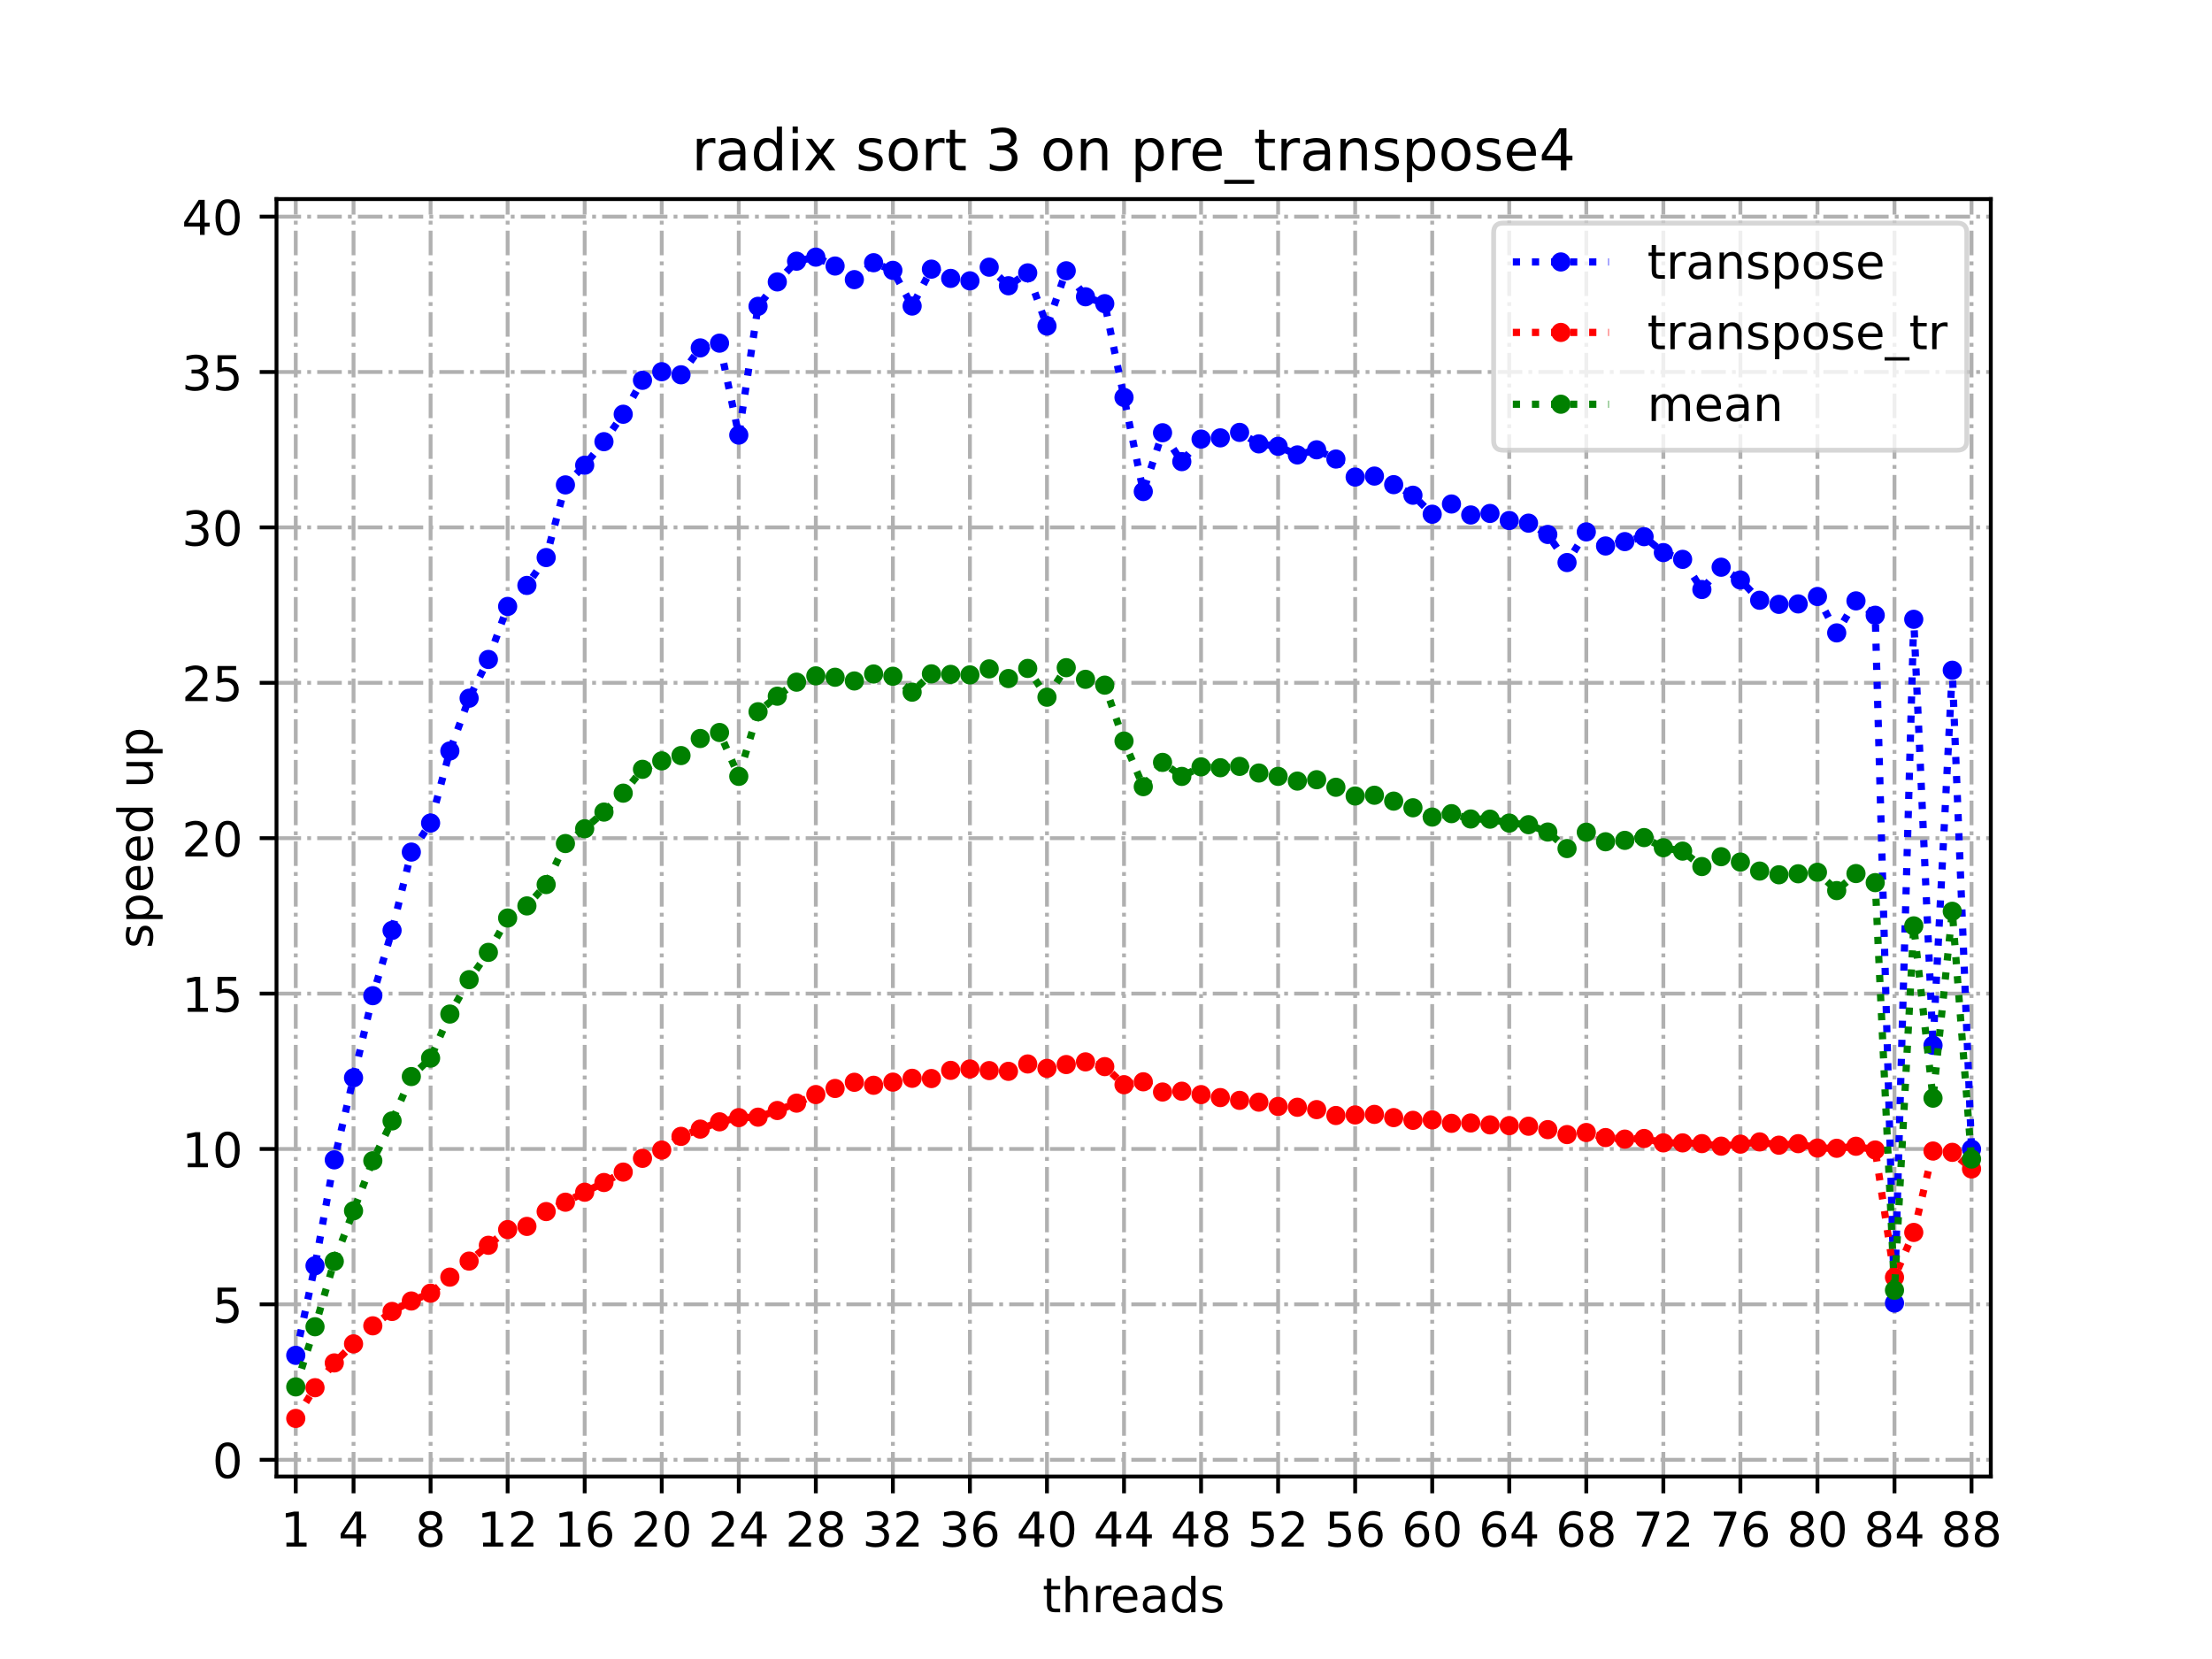 <?xml version="1.0" encoding="utf-8" standalone="no"?>
<!DOCTYPE svg PUBLIC "-//W3C//DTD SVG 1.1//EN"
  "http://www.w3.org/Graphics/SVG/1.1/DTD/svg11.dtd">
<!-- Created with matplotlib (https://matplotlib.org/) -->
<svg height="345.6pt" version="1.1" viewBox="0 0 460.8 345.6" width="460.8pt" xmlns="http://www.w3.org/2000/svg" xmlns:xlink="http://www.w3.org/1999/xlink">
 <defs>
  <style type="text/css">*{stroke-linecap:butt;stroke-linejoin:round;}</style>
 </defs>
 <g id="figure_1">
  <g id="patch_1">
   <path d="M 0 345.6 
L 460.8 345.6 
L 460.8 0 
L 0 0 
z
" style="fill:#ffffff;"/>
  </g>
  <g id="axes_1">
   <g id="patch_2">
    <path d="M 57.6 307.584 
L 414.72 307.584 
L 414.72 41.472 
L 57.6 41.472 
z
" style="fill:#ffffff;"/>
   </g>
   <g id="matplotlib.axis_1">
    <g id="xtick_1">
     <g id="line2d_1">
      <path clip-path="url(#pf173bdea7a)" d="M 61.613 307.584 
L 61.613 41.472 
" style="fill:none;stroke:#b0b0b0;stroke-dasharray:5.12,1.28,0.8,1.28;stroke-dashoffset:0;stroke-width:0.8;"/>
     </g>
     <g id="line2d_2">
      <defs>
       <path d="M 0 0 
L 0 3.5 
" id="m1eae3cd0f5" style="stroke:#000000;stroke-width:0.8;"/>
      </defs>
      <g>
       <use style="stroke:#000000;stroke-width:0.8;" x="61.613" xlink:href="#m1eae3cd0f5" y="307.584"/>
      </g>
     </g>
     <g id="text_1">
      <!-- 1 -->
      <g transform="translate(58.431 322.182)scale(0.1 -0.1)">
       <defs>
        <path d="M 12.406 8.297 
L 28.516 8.297 
L 28.516 63.922 
L 10.984 60.406 
L 10.984 69.391 
L 28.422 72.906 
L 38.281 72.906 
L 38.281 8.297 
L 54.391 8.297 
L 54.391 0 
L 12.406 0 
z
" id="DejaVuSans-49"/>
       </defs>
       <use xlink:href="#DejaVuSans-49"/>
      </g>
     </g>
    </g>
    <g id="xtick_2">
     <g id="line2d_3">
      <path clip-path="url(#pf173bdea7a)" d="M 73.65 307.584 
L 73.65 41.472 
" style="fill:none;stroke:#b0b0b0;stroke-dasharray:5.12,1.28,0.8,1.28;stroke-dashoffset:0;stroke-width:0.8;"/>
     </g>
     <g id="line2d_4">
      <g>
       <use style="stroke:#000000;stroke-width:0.8;" x="73.65" xlink:href="#m1eae3cd0f5" y="307.584"/>
      </g>
     </g>
     <g id="text_2">
      <!-- 4 -->
      <g transform="translate(70.469 322.182)scale(0.1 -0.1)">
       <defs>
        <path d="M 37.797 64.312 
L 12.891 25.391 
L 37.797 25.391 
z
M 35.203 72.906 
L 47.609 72.906 
L 47.609 25.391 
L 58.016 25.391 
L 58.016 17.188 
L 47.609 17.188 
L 47.609 0 
L 37.797 0 
L 37.797 17.188 
L 4.891 17.188 
L 4.891 26.703 
z
" id="DejaVuSans-52"/>
       </defs>
       <use xlink:href="#DejaVuSans-52"/>
      </g>
     </g>
    </g>
    <g id="xtick_3">
     <g id="line2d_5">
      <path clip-path="url(#pf173bdea7a)" d="M 89.701 307.584 
L 89.701 41.472 
" style="fill:none;stroke:#b0b0b0;stroke-dasharray:5.12,1.28,0.8,1.28;stroke-dashoffset:0;stroke-width:0.8;"/>
     </g>
     <g id="line2d_6">
      <g>
       <use style="stroke:#000000;stroke-width:0.8;" x="89.701" xlink:href="#m1eae3cd0f5" y="307.584"/>
      </g>
     </g>
     <g id="text_3">
      <!-- 8 -->
      <g transform="translate(86.519 322.182)scale(0.1 -0.1)">
       <defs>
        <path d="M 31.781 34.625 
Q 24.75 34.625 20.719 30.859 
Q 16.703 27.094 16.703 20.516 
Q 16.703 13.922 20.719 10.156 
Q 24.75 6.391 31.781 6.391 
Q 38.812 6.391 42.859 10.172 
Q 46.922 13.969 46.922 20.516 
Q 46.922 27.094 42.891 30.859 
Q 38.875 34.625 31.781 34.625 
z
M 21.922 38.812 
Q 15.578 40.375 12.031 44.719 
Q 8.5 49.078 8.5 55.328 
Q 8.5 64.062 14.719 69.141 
Q 20.953 74.219 31.781 74.219 
Q 42.672 74.219 48.875 69.141 
Q 55.078 64.062 55.078 55.328 
Q 55.078 49.078 51.531 44.719 
Q 48 40.375 41.703 38.812 
Q 48.828 37.156 52.797 32.312 
Q 56.781 27.484 56.781 20.516 
Q 56.781 9.906 50.312 4.234 
Q 43.844 -1.422 31.781 -1.422 
Q 19.734 -1.422 13.25 4.234 
Q 6.781 9.906 6.781 20.516 
Q 6.781 27.484 10.781 32.312 
Q 14.797 37.156 21.922 38.812 
z
M 18.312 54.391 
Q 18.312 48.734 21.844 45.562 
Q 25.391 42.391 31.781 42.391 
Q 38.141 42.391 41.719 45.562 
Q 45.312 48.734 45.312 54.391 
Q 45.312 60.062 41.719 63.234 
Q 38.141 66.406 31.781 66.406 
Q 25.391 66.406 21.844 63.234 
Q 18.312 60.062 18.312 54.391 
z
" id="DejaVuSans-56"/>
       </defs>
       <use xlink:href="#DejaVuSans-56"/>
      </g>
     </g>
    </g>
    <g id="xtick_4">
     <g id="line2d_7">
      <path clip-path="url(#pf173bdea7a)" d="M 105.751 307.584 
L 105.751 41.472 
" style="fill:none;stroke:#b0b0b0;stroke-dasharray:5.12,1.28,0.8,1.28;stroke-dashoffset:0;stroke-width:0.8;"/>
     </g>
     <g id="line2d_8">
      <g>
       <use style="stroke:#000000;stroke-width:0.8;" x="105.751" xlink:href="#m1eae3cd0f5" y="307.584"/>
      </g>
     </g>
     <g id="text_4">
      <!-- 12 -->
      <g transform="translate(99.389 322.182)scale(0.1 -0.1)">
       <defs>
        <path d="M 19.188 8.297 
L 53.609 8.297 
L 53.609 0 
L 7.328 0 
L 7.328 8.297 
Q 12.938 14.109 22.625 23.891 
Q 32.328 33.688 34.812 36.531 
Q 39.547 41.844 41.422 45.531 
Q 43.312 49.219 43.312 52.781 
Q 43.312 58.594 39.234 62.25 
Q 35.156 65.922 28.609 65.922 
Q 23.969 65.922 18.812 64.312 
Q 13.672 62.703 7.812 59.422 
L 7.812 69.391 
Q 13.766 71.781 18.938 73 
Q 24.125 74.219 28.422 74.219 
Q 39.75 74.219 46.484 68.547 
Q 53.219 62.891 53.219 53.422 
Q 53.219 48.922 51.531 44.891 
Q 49.859 40.875 45.406 35.406 
Q 44.188 33.984 37.641 27.219 
Q 31.109 20.453 19.188 8.297 
z
" id="DejaVuSans-50"/>
       </defs>
       <use xlink:href="#DejaVuSans-49"/>
       <use x="63.623" xlink:href="#DejaVuSans-50"/>
      </g>
     </g>
    </g>
    <g id="xtick_5">
     <g id="line2d_9">
      <path clip-path="url(#pf173bdea7a)" d="M 121.801 307.584 
L 121.801 41.472 
" style="fill:none;stroke:#b0b0b0;stroke-dasharray:5.12,1.28,0.8,1.28;stroke-dashoffset:0;stroke-width:0.8;"/>
     </g>
     <g id="line2d_10">
      <g>
       <use style="stroke:#000000;stroke-width:0.8;" x="121.801" xlink:href="#m1eae3cd0f5" y="307.584"/>
      </g>
     </g>
     <g id="text_5">
      <!-- 16 -->
      <g transform="translate(115.439 322.182)scale(0.1 -0.1)">
       <defs>
        <path d="M 33.016 40.375 
Q 26.375 40.375 22.484 35.828 
Q 18.609 31.297 18.609 23.391 
Q 18.609 15.531 22.484 10.953 
Q 26.375 6.391 33.016 6.391 
Q 39.656 6.391 43.531 10.953 
Q 47.406 15.531 47.406 23.391 
Q 47.406 31.297 43.531 35.828 
Q 39.656 40.375 33.016 40.375 
z
M 52.594 71.297 
L 52.594 62.312 
Q 48.875 64.062 45.094 64.984 
Q 41.312 65.922 37.594 65.922 
Q 27.828 65.922 22.672 59.328 
Q 17.531 52.734 16.797 39.406 
Q 19.672 43.656 24.016 45.922 
Q 28.375 48.188 33.594 48.188 
Q 44.578 48.188 50.953 41.516 
Q 57.328 34.859 57.328 23.391 
Q 57.328 12.156 50.688 5.359 
Q 44.047 -1.422 33.016 -1.422 
Q 20.359 -1.422 13.672 8.266 
Q 6.984 17.969 6.984 36.375 
Q 6.984 53.656 15.188 63.938 
Q 23.391 74.219 37.203 74.219 
Q 40.922 74.219 44.703 73.484 
Q 48.484 72.75 52.594 71.297 
z
" id="DejaVuSans-54"/>
       </defs>
       <use xlink:href="#DejaVuSans-49"/>
       <use x="63.623" xlink:href="#DejaVuSans-54"/>
      </g>
     </g>
    </g>
    <g id="xtick_6">
     <g id="line2d_11">
      <path clip-path="url(#pf173bdea7a)" d="M 137.852 307.584 
L 137.852 41.472 
" style="fill:none;stroke:#b0b0b0;stroke-dasharray:5.12,1.28,0.8,1.28;stroke-dashoffset:0;stroke-width:0.8;"/>
     </g>
     <g id="line2d_12">
      <g>
       <use style="stroke:#000000;stroke-width:0.8;" x="137.852" xlink:href="#m1eae3cd0f5" y="307.584"/>
      </g>
     </g>
     <g id="text_6">
      <!-- 20 -->
      <g transform="translate(131.489 322.182)scale(0.1 -0.1)">
       <defs>
        <path d="M 31.781 66.406 
Q 24.172 66.406 20.328 58.906 
Q 16.5 51.422 16.5 36.375 
Q 16.5 21.391 20.328 13.891 
Q 24.172 6.391 31.781 6.391 
Q 39.453 6.391 43.281 13.891 
Q 47.125 21.391 47.125 36.375 
Q 47.125 51.422 43.281 58.906 
Q 39.453 66.406 31.781 66.406 
z
M 31.781 74.219 
Q 44.047 74.219 50.516 64.516 
Q 56.984 54.828 56.984 36.375 
Q 56.984 17.969 50.516 8.266 
Q 44.047 -1.422 31.781 -1.422 
Q 19.531 -1.422 13.062 8.266 
Q 6.594 17.969 6.594 36.375 
Q 6.594 54.828 13.062 64.516 
Q 19.531 74.219 31.781 74.219 
z
" id="DejaVuSans-48"/>
       </defs>
       <use xlink:href="#DejaVuSans-50"/>
       <use x="63.623" xlink:href="#DejaVuSans-48"/>
      </g>
     </g>
    </g>
    <g id="xtick_7">
     <g id="line2d_13">
      <path clip-path="url(#pf173bdea7a)" d="M 153.902 307.584 
L 153.902 41.472 
" style="fill:none;stroke:#b0b0b0;stroke-dasharray:5.12,1.28,0.8,1.28;stroke-dashoffset:0;stroke-width:0.8;"/>
     </g>
     <g id="line2d_14">
      <g>
       <use style="stroke:#000000;stroke-width:0.8;" x="153.902" xlink:href="#m1eae3cd0f5" y="307.584"/>
      </g>
     </g>
     <g id="text_7">
      <!-- 24 -->
      <g transform="translate(147.54 322.182)scale(0.1 -0.1)">
       <use xlink:href="#DejaVuSans-50"/>
       <use x="63.623" xlink:href="#DejaVuSans-52"/>
      </g>
     </g>
    </g>
    <g id="xtick_8">
     <g id="line2d_15">
      <path clip-path="url(#pf173bdea7a)" d="M 169.952 307.584 
L 169.952 41.472 
" style="fill:none;stroke:#b0b0b0;stroke-dasharray:5.12,1.28,0.8,1.28;stroke-dashoffset:0;stroke-width:0.8;"/>
     </g>
     <g id="line2d_16">
      <g>
       <use style="stroke:#000000;stroke-width:0.8;" x="169.952" xlink:href="#m1eae3cd0f5" y="307.584"/>
      </g>
     </g>
     <g id="text_8">
      <!-- 28 -->
      <g transform="translate(163.59 322.182)scale(0.1 -0.1)">
       <use xlink:href="#DejaVuSans-50"/>
       <use x="63.623" xlink:href="#DejaVuSans-56"/>
      </g>
     </g>
    </g>
    <g id="xtick_9">
     <g id="line2d_17">
      <path clip-path="url(#pf173bdea7a)" d="M 186.003 307.584 
L 186.003 41.472 
" style="fill:none;stroke:#b0b0b0;stroke-dasharray:5.12,1.28,0.8,1.28;stroke-dashoffset:0;stroke-width:0.8;"/>
     </g>
     <g id="line2d_18">
      <g>
       <use style="stroke:#000000;stroke-width:0.8;" x="186.003" xlink:href="#m1eae3cd0f5" y="307.584"/>
      </g>
     </g>
     <g id="text_9">
      <!-- 32 -->
      <g transform="translate(179.64 322.182)scale(0.1 -0.1)">
       <defs>
        <path d="M 40.578 39.312 
Q 47.656 37.797 51.625 33 
Q 55.609 28.219 55.609 21.188 
Q 55.609 10.406 48.188 4.484 
Q 40.766 -1.422 27.094 -1.422 
Q 22.516 -1.422 17.656 -0.516 
Q 12.797 0.391 7.625 2.203 
L 7.625 11.719 
Q 11.719 9.328 16.594 8.109 
Q 21.484 6.891 26.812 6.891 
Q 36.078 6.891 40.938 10.547 
Q 45.797 14.203 45.797 21.188 
Q 45.797 27.641 41.281 31.266 
Q 36.766 34.906 28.719 34.906 
L 20.219 34.906 
L 20.219 43.016 
L 29.109 43.016 
Q 36.375 43.016 40.234 45.922 
Q 44.094 48.828 44.094 54.297 
Q 44.094 59.906 40.109 62.906 
Q 36.141 65.922 28.719 65.922 
Q 24.656 65.922 20.016 65.031 
Q 15.375 64.156 9.812 62.312 
L 9.812 71.094 
Q 15.438 72.656 20.344 73.438 
Q 25.25 74.219 29.594 74.219 
Q 40.828 74.219 47.359 69.109 
Q 53.906 64.016 53.906 55.328 
Q 53.906 49.266 50.438 45.094 
Q 46.969 40.922 40.578 39.312 
z
" id="DejaVuSans-51"/>
       </defs>
       <use xlink:href="#DejaVuSans-51"/>
       <use x="63.623" xlink:href="#DejaVuSans-50"/>
      </g>
     </g>
    </g>
    <g id="xtick_10">
     <g id="line2d_19">
      <path clip-path="url(#pf173bdea7a)" d="M 202.053 307.584 
L 202.053 41.472 
" style="fill:none;stroke:#b0b0b0;stroke-dasharray:5.12,1.28,0.8,1.28;stroke-dashoffset:0;stroke-width:0.8;"/>
     </g>
     <g id="line2d_20">
      <g>
       <use style="stroke:#000000;stroke-width:0.8;" x="202.053" xlink:href="#m1eae3cd0f5" y="307.584"/>
      </g>
     </g>
     <g id="text_10">
      <!-- 36 -->
      <g transform="translate(195.691 322.182)scale(0.1 -0.1)">
       <use xlink:href="#DejaVuSans-51"/>
       <use x="63.623" xlink:href="#DejaVuSans-54"/>
      </g>
     </g>
    </g>
    <g id="xtick_11">
     <g id="line2d_21">
      <path clip-path="url(#pf173bdea7a)" d="M 218.103 307.584 
L 218.103 41.472 
" style="fill:none;stroke:#b0b0b0;stroke-dasharray:5.12,1.28,0.8,1.28;stroke-dashoffset:0;stroke-width:0.8;"/>
     </g>
     <g id="line2d_22">
      <g>
       <use style="stroke:#000000;stroke-width:0.8;" x="218.103" xlink:href="#m1eae3cd0f5" y="307.584"/>
      </g>
     </g>
     <g id="text_11">
      <!-- 40 -->
      <g transform="translate(211.741 322.182)scale(0.1 -0.1)">
       <use xlink:href="#DejaVuSans-52"/>
       <use x="63.623" xlink:href="#DejaVuSans-48"/>
      </g>
     </g>
    </g>
    <g id="xtick_12">
     <g id="line2d_23">
      <path clip-path="url(#pf173bdea7a)" d="M 234.154 307.584 
L 234.154 41.472 
" style="fill:none;stroke:#b0b0b0;stroke-dasharray:5.12,1.28,0.8,1.28;stroke-dashoffset:0;stroke-width:0.8;"/>
     </g>
     <g id="line2d_24">
      <g>
       <use style="stroke:#000000;stroke-width:0.8;" x="234.154" xlink:href="#m1eae3cd0f5" y="307.584"/>
      </g>
     </g>
     <g id="text_12">
      <!-- 44 -->
      <g transform="translate(227.791 322.182)scale(0.1 -0.1)">
       <use xlink:href="#DejaVuSans-52"/>
       <use x="63.623" xlink:href="#DejaVuSans-52"/>
      </g>
     </g>
    </g>
    <g id="xtick_13">
     <g id="line2d_25">
      <path clip-path="url(#pf173bdea7a)" d="M 250.204 307.584 
L 250.204 41.472 
" style="fill:none;stroke:#b0b0b0;stroke-dasharray:5.12,1.28,0.8,1.28;stroke-dashoffset:0;stroke-width:0.8;"/>
     </g>
     <g id="line2d_26">
      <g>
       <use style="stroke:#000000;stroke-width:0.8;" x="250.204" xlink:href="#m1eae3cd0f5" y="307.584"/>
      </g>
     </g>
     <g id="text_13">
      <!-- 48 -->
      <g transform="translate(243.842 322.182)scale(0.1 -0.1)">
       <use xlink:href="#DejaVuSans-52"/>
       <use x="63.623" xlink:href="#DejaVuSans-56"/>
      </g>
     </g>
    </g>
    <g id="xtick_14">
     <g id="line2d_27">
      <path clip-path="url(#pf173bdea7a)" d="M 266.254 307.584 
L 266.254 41.472 
" style="fill:none;stroke:#b0b0b0;stroke-dasharray:5.12,1.28,0.8,1.28;stroke-dashoffset:0;stroke-width:0.8;"/>
     </g>
     <g id="line2d_28">
      <g>
       <use style="stroke:#000000;stroke-width:0.8;" x="266.254" xlink:href="#m1eae3cd0f5" y="307.584"/>
      </g>
     </g>
     <g id="text_14">
      <!-- 52 -->
      <g transform="translate(259.892 322.182)scale(0.1 -0.1)">
       <defs>
        <path d="M 10.797 72.906 
L 49.516 72.906 
L 49.516 64.594 
L 19.828 64.594 
L 19.828 46.734 
Q 21.969 47.469 24.109 47.828 
Q 26.266 48.188 28.422 48.188 
Q 40.625 48.188 47.75 41.5 
Q 54.891 34.812 54.891 23.391 
Q 54.891 11.625 47.562 5.094 
Q 40.234 -1.422 26.906 -1.422 
Q 22.312 -1.422 17.547 -0.641 
Q 12.797 0.141 7.719 1.703 
L 7.719 11.625 
Q 12.109 9.234 16.797 8.062 
Q 21.484 6.891 26.703 6.891 
Q 35.156 6.891 40.078 11.328 
Q 45.016 15.766 45.016 23.391 
Q 45.016 31 40.078 35.438 
Q 35.156 39.891 26.703 39.891 
Q 22.75 39.891 18.812 39.016 
Q 14.891 38.141 10.797 36.281 
z
" id="DejaVuSans-53"/>
       </defs>
       <use xlink:href="#DejaVuSans-53"/>
       <use x="63.623" xlink:href="#DejaVuSans-50"/>
      </g>
     </g>
    </g>
    <g id="xtick_15">
     <g id="line2d_29">
      <path clip-path="url(#pf173bdea7a)" d="M 282.305 307.584 
L 282.305 41.472 
" style="fill:none;stroke:#b0b0b0;stroke-dasharray:5.12,1.28,0.8,1.28;stroke-dashoffset:0;stroke-width:0.8;"/>
     </g>
     <g id="line2d_30">
      <g>
       <use style="stroke:#000000;stroke-width:0.8;" x="282.305" xlink:href="#m1eae3cd0f5" y="307.584"/>
      </g>
     </g>
     <g id="text_15">
      <!-- 56 -->
      <g transform="translate(275.942 322.182)scale(0.1 -0.1)">
       <use xlink:href="#DejaVuSans-53"/>
       <use x="63.623" xlink:href="#DejaVuSans-54"/>
      </g>
     </g>
    </g>
    <g id="xtick_16">
     <g id="line2d_31">
      <path clip-path="url(#pf173bdea7a)" d="M 298.355 307.584 
L 298.355 41.472 
" style="fill:none;stroke:#b0b0b0;stroke-dasharray:5.12,1.28,0.8,1.28;stroke-dashoffset:0;stroke-width:0.8;"/>
     </g>
     <g id="line2d_32">
      <g>
       <use style="stroke:#000000;stroke-width:0.8;" x="298.355" xlink:href="#m1eae3cd0f5" y="307.584"/>
      </g>
     </g>
     <g id="text_16">
      <!-- 60 -->
      <g transform="translate(291.993 322.182)scale(0.1 -0.1)">
       <use xlink:href="#DejaVuSans-54"/>
       <use x="63.623" xlink:href="#DejaVuSans-48"/>
      </g>
     </g>
    </g>
    <g id="xtick_17">
     <g id="line2d_33">
      <path clip-path="url(#pf173bdea7a)" d="M 314.405 307.584 
L 314.405 41.472 
" style="fill:none;stroke:#b0b0b0;stroke-dasharray:5.12,1.28,0.8,1.28;stroke-dashoffset:0;stroke-width:0.8;"/>
     </g>
     <g id="line2d_34">
      <g>
       <use style="stroke:#000000;stroke-width:0.8;" x="314.405" xlink:href="#m1eae3cd0f5" y="307.584"/>
      </g>
     </g>
     <g id="text_17">
      <!-- 64 -->
      <g transform="translate(308.043 322.182)scale(0.1 -0.1)">
       <use xlink:href="#DejaVuSans-54"/>
       <use x="63.623" xlink:href="#DejaVuSans-52"/>
      </g>
     </g>
    </g>
    <g id="xtick_18">
     <g id="line2d_35">
      <path clip-path="url(#pf173bdea7a)" d="M 330.456 307.584 
L 330.456 41.472 
" style="fill:none;stroke:#b0b0b0;stroke-dasharray:5.12,1.28,0.8,1.28;stroke-dashoffset:0;stroke-width:0.8;"/>
     </g>
     <g id="line2d_36">
      <g>
       <use style="stroke:#000000;stroke-width:0.8;" x="330.456" xlink:href="#m1eae3cd0f5" y="307.584"/>
      </g>
     </g>
     <g id="text_18">
      <!-- 68 -->
      <g transform="translate(324.093 322.182)scale(0.1 -0.1)">
       <use xlink:href="#DejaVuSans-54"/>
       <use x="63.623" xlink:href="#DejaVuSans-56"/>
      </g>
     </g>
    </g>
    <g id="xtick_19">
     <g id="line2d_37">
      <path clip-path="url(#pf173bdea7a)" d="M 346.506 307.584 
L 346.506 41.472 
" style="fill:none;stroke:#b0b0b0;stroke-dasharray:5.12,1.28,0.8,1.28;stroke-dashoffset:0;stroke-width:0.8;"/>
     </g>
     <g id="line2d_38">
      <g>
       <use style="stroke:#000000;stroke-width:0.8;" x="346.506" xlink:href="#m1eae3cd0f5" y="307.584"/>
      </g>
     </g>
     <g id="text_19">
      <!-- 72 -->
      <g transform="translate(340.144 322.182)scale(0.1 -0.1)">
       <defs>
        <path d="M 8.203 72.906 
L 55.078 72.906 
L 55.078 68.703 
L 28.609 0 
L 18.312 0 
L 43.219 64.594 
L 8.203 64.594 
z
" id="DejaVuSans-55"/>
       </defs>
       <use xlink:href="#DejaVuSans-55"/>
       <use x="63.623" xlink:href="#DejaVuSans-50"/>
      </g>
     </g>
    </g>
    <g id="xtick_20">
     <g id="line2d_39">
      <path clip-path="url(#pf173bdea7a)" d="M 362.556 307.584 
L 362.556 41.472 
" style="fill:none;stroke:#b0b0b0;stroke-dasharray:5.12,1.28,0.8,1.28;stroke-dashoffset:0;stroke-width:0.8;"/>
     </g>
     <g id="line2d_40">
      <g>
       <use style="stroke:#000000;stroke-width:0.8;" x="362.556" xlink:href="#m1eae3cd0f5" y="307.584"/>
      </g>
     </g>
     <g id="text_20">
      <!-- 76 -->
      <g transform="translate(356.194 322.182)scale(0.1 -0.1)">
       <use xlink:href="#DejaVuSans-55"/>
       <use x="63.623" xlink:href="#DejaVuSans-54"/>
      </g>
     </g>
    </g>
    <g id="xtick_21">
     <g id="line2d_41">
      <path clip-path="url(#pf173bdea7a)" d="M 378.607 307.584 
L 378.607 41.472 
" style="fill:none;stroke:#b0b0b0;stroke-dasharray:5.12,1.28,0.8,1.28;stroke-dashoffset:0;stroke-width:0.8;"/>
     </g>
     <g id="line2d_42">
      <g>
       <use style="stroke:#000000;stroke-width:0.8;" x="378.607" xlink:href="#m1eae3cd0f5" y="307.584"/>
      </g>
     </g>
     <g id="text_21">
      <!-- 80 -->
      <g transform="translate(372.244 322.182)scale(0.1 -0.1)">
       <use xlink:href="#DejaVuSans-56"/>
       <use x="63.623" xlink:href="#DejaVuSans-48"/>
      </g>
     </g>
    </g>
    <g id="xtick_22">
     <g id="line2d_43">
      <path clip-path="url(#pf173bdea7a)" d="M 394.657 307.584 
L 394.657 41.472 
" style="fill:none;stroke:#b0b0b0;stroke-dasharray:5.12,1.28,0.8,1.28;stroke-dashoffset:0;stroke-width:0.8;"/>
     </g>
     <g id="line2d_44">
      <g>
       <use style="stroke:#000000;stroke-width:0.8;" x="394.657" xlink:href="#m1eae3cd0f5" y="307.584"/>
      </g>
     </g>
     <g id="text_22">
      <!-- 84 -->
      <g transform="translate(388.295 322.182)scale(0.1 -0.1)">
       <use xlink:href="#DejaVuSans-56"/>
       <use x="63.623" xlink:href="#DejaVuSans-52"/>
      </g>
     </g>
    </g>
    <g id="xtick_23">
     <g id="line2d_45">
      <path clip-path="url(#pf173bdea7a)" d="M 410.707 307.584 
L 410.707 41.472 
" style="fill:none;stroke:#b0b0b0;stroke-dasharray:5.12,1.28,0.8,1.28;stroke-dashoffset:0;stroke-width:0.8;"/>
     </g>
     <g id="line2d_46">
      <g>
       <use style="stroke:#000000;stroke-width:0.8;" x="410.707" xlink:href="#m1eae3cd0f5" y="307.584"/>
      </g>
     </g>
     <g id="text_23">
      <!-- 88 -->
      <g transform="translate(404.345 322.182)scale(0.1 -0.1)">
       <use xlink:href="#DejaVuSans-56"/>
       <use x="63.623" xlink:href="#DejaVuSans-56"/>
      </g>
     </g>
    </g>
    <g id="text_24">
     <!-- threads -->
     <g transform="translate(217.169 335.861)scale(0.1 -0.1)">
      <defs>
       <path d="M 18.312 70.219 
L 18.312 54.688 
L 36.812 54.688 
L 36.812 47.703 
L 18.312 47.703 
L 18.312 18.016 
Q 18.312 11.328 20.141 9.422 
Q 21.969 7.516 27.594 7.516 
L 36.812 7.516 
L 36.812 0 
L 27.594 0 
Q 17.188 0 13.234 3.875 
Q 9.281 7.766 9.281 18.016 
L 9.281 47.703 
L 2.688 47.703 
L 2.688 54.688 
L 9.281 54.688 
L 9.281 70.219 
z
" id="DejaVuSans-116"/>
       <path d="M 54.891 33.016 
L 54.891 0 
L 45.906 0 
L 45.906 32.719 
Q 45.906 40.484 42.875 44.328 
Q 39.844 48.188 33.797 48.188 
Q 26.516 48.188 22.312 43.547 
Q 18.109 38.922 18.109 30.906 
L 18.109 0 
L 9.078 0 
L 9.078 75.984 
L 18.109 75.984 
L 18.109 46.188 
Q 21.344 51.125 25.703 53.562 
Q 30.078 56 35.797 56 
Q 45.219 56 50.047 50.172 
Q 54.891 44.344 54.891 33.016 
z
" id="DejaVuSans-104"/>
       <path d="M 41.109 46.297 
Q 39.594 47.172 37.812 47.578 
Q 36.031 48 33.891 48 
Q 26.266 48 22.188 43.047 
Q 18.109 38.094 18.109 28.812 
L 18.109 0 
L 9.078 0 
L 9.078 54.688 
L 18.109 54.688 
L 18.109 46.188 
Q 20.953 51.172 25.484 53.578 
Q 30.031 56 36.531 56 
Q 37.453 56 38.578 55.875 
Q 39.703 55.766 41.062 55.516 
z
" id="DejaVuSans-114"/>
       <path d="M 56.203 29.594 
L 56.203 25.203 
L 14.891 25.203 
Q 15.484 15.922 20.484 11.062 
Q 25.484 6.203 34.422 6.203 
Q 39.594 6.203 44.453 7.469 
Q 49.312 8.734 54.109 11.281 
L 54.109 2.781 
Q 49.266 0.734 44.188 -0.344 
Q 39.109 -1.422 33.891 -1.422 
Q 20.797 -1.422 13.156 6.188 
Q 5.516 13.812 5.516 26.812 
Q 5.516 40.234 12.766 48.109 
Q 20.016 56 32.328 56 
Q 43.359 56 49.781 48.891 
Q 56.203 41.797 56.203 29.594 
z
M 47.219 32.234 
Q 47.125 39.594 43.094 43.984 
Q 39.062 48.391 32.422 48.391 
Q 24.906 48.391 20.391 44.141 
Q 15.875 39.891 15.188 32.172 
z
" id="DejaVuSans-101"/>
       <path d="M 34.281 27.484 
Q 23.391 27.484 19.188 25 
Q 14.984 22.516 14.984 16.5 
Q 14.984 11.719 18.141 8.906 
Q 21.297 6.109 26.703 6.109 
Q 34.188 6.109 38.703 11.406 
Q 43.219 16.703 43.219 25.484 
L 43.219 27.484 
z
M 52.203 31.203 
L 52.203 0 
L 43.219 0 
L 43.219 8.297 
Q 40.141 3.328 35.547 0.953 
Q 30.953 -1.422 24.312 -1.422 
Q 15.922 -1.422 10.953 3.297 
Q 6 8.016 6 15.922 
Q 6 25.141 12.172 29.828 
Q 18.359 34.516 30.609 34.516 
L 43.219 34.516 
L 43.219 35.406 
Q 43.219 41.609 39.141 45 
Q 35.062 48.391 27.688 48.391 
Q 23 48.391 18.547 47.266 
Q 14.109 46.141 10.016 43.891 
L 10.016 52.203 
Q 14.938 54.109 19.578 55.047 
Q 24.219 56 28.609 56 
Q 40.484 56 46.344 49.844 
Q 52.203 43.703 52.203 31.203 
z
" id="DejaVuSans-97"/>
       <path d="M 45.406 46.391 
L 45.406 75.984 
L 54.391 75.984 
L 54.391 0 
L 45.406 0 
L 45.406 8.203 
Q 42.578 3.328 38.25 0.953 
Q 33.938 -1.422 27.875 -1.422 
Q 17.969 -1.422 11.734 6.484 
Q 5.516 14.406 5.516 27.297 
Q 5.516 40.188 11.734 48.094 
Q 17.969 56 27.875 56 
Q 33.938 56 38.25 53.625 
Q 42.578 51.266 45.406 46.391 
z
M 14.797 27.297 
Q 14.797 17.391 18.875 11.75 
Q 22.953 6.109 30.078 6.109 
Q 37.203 6.109 41.297 11.75 
Q 45.406 17.391 45.406 27.297 
Q 45.406 37.203 41.297 42.844 
Q 37.203 48.484 30.078 48.484 
Q 22.953 48.484 18.875 42.844 
Q 14.797 37.203 14.797 27.297 
z
" id="DejaVuSans-100"/>
       <path d="M 44.281 53.078 
L 44.281 44.578 
Q 40.484 46.531 36.375 47.5 
Q 32.281 48.484 27.875 48.484 
Q 21.188 48.484 17.844 46.438 
Q 14.5 44.391 14.5 40.281 
Q 14.5 37.156 16.891 35.375 
Q 19.281 33.594 26.516 31.984 
L 29.594 31.297 
Q 39.156 29.25 43.188 25.516 
Q 47.219 21.781 47.219 15.094 
Q 47.219 7.469 41.188 3.016 
Q 35.156 -1.422 24.609 -1.422 
Q 20.219 -1.422 15.453 -0.562 
Q 10.688 0.297 5.422 2 
L 5.422 11.281 
Q 10.406 8.688 15.234 7.391 
Q 20.062 6.109 24.812 6.109 
Q 31.156 6.109 34.562 8.281 
Q 37.984 10.453 37.984 14.406 
Q 37.984 18.062 35.516 20.016 
Q 33.062 21.969 24.703 23.781 
L 21.578 24.516 
Q 13.234 26.266 9.516 29.906 
Q 5.812 33.547 5.812 39.891 
Q 5.812 47.609 11.281 51.797 
Q 16.75 56 26.812 56 
Q 31.781 56 36.172 55.266 
Q 40.578 54.547 44.281 53.078 
z
" id="DejaVuSans-115"/>
      </defs>
      <use xlink:href="#DejaVuSans-116"/>
      <use x="39.209" xlink:href="#DejaVuSans-104"/>
      <use x="102.588" xlink:href="#DejaVuSans-114"/>
      <use x="141.451" xlink:href="#DejaVuSans-101"/>
      <use x="202.975" xlink:href="#DejaVuSans-97"/>
      <use x="264.254" xlink:href="#DejaVuSans-100"/>
      <use x="327.73" xlink:href="#DejaVuSans-115"/>
     </g>
    </g>
   </g>
   <g id="matplotlib.axis_2">
    <g id="ytick_1">
     <g id="line2d_47">
      <path clip-path="url(#pf173bdea7a)" d="M 57.6 304.093 
L 414.72 304.093 
" style="fill:none;stroke:#b0b0b0;stroke-dasharray:5.12,1.28,0.8,1.28;stroke-dashoffset:0;stroke-width:0.8;"/>
     </g>
     <g id="line2d_48">
      <defs>
       <path d="M 0 0 
L -3.5 0 
" id="m099fbce383" style="stroke:#000000;stroke-width:0.8;"/>
      </defs>
      <g>
       <use style="stroke:#000000;stroke-width:0.8;" x="57.6" xlink:href="#m099fbce383" y="304.093"/>
      </g>
     </g>
     <g id="text_25">
      <!-- 0 -->
      <g transform="translate(44.237 307.892)scale(0.1 -0.1)">
       <use xlink:href="#DejaVuSans-48"/>
      </g>
     </g>
    </g>
    <g id="ytick_2">
     <g id="line2d_49">
      <path clip-path="url(#pf173bdea7a)" d="M 57.6 271.722 
L 414.72 271.722 
" style="fill:none;stroke:#b0b0b0;stroke-dasharray:5.12,1.28,0.8,1.28;stroke-dashoffset:0;stroke-width:0.8;"/>
     </g>
     <g id="line2d_50">
      <g>
       <use style="stroke:#000000;stroke-width:0.8;" x="57.6" xlink:href="#m099fbce383" y="271.722"/>
      </g>
     </g>
     <g id="text_26">
      <!-- 5 -->
      <g transform="translate(44.237 275.521)scale(0.1 -0.1)">
       <use xlink:href="#DejaVuSans-53"/>
      </g>
     </g>
    </g>
    <g id="ytick_3">
     <g id="line2d_51">
      <path clip-path="url(#pf173bdea7a)" d="M 57.6 239.351 
L 414.72 239.351 
" style="fill:none;stroke:#b0b0b0;stroke-dasharray:5.12,1.28,0.8,1.28;stroke-dashoffset:0;stroke-width:0.8;"/>
     </g>
     <g id="line2d_52">
      <g>
       <use style="stroke:#000000;stroke-width:0.8;" x="57.6" xlink:href="#m099fbce383" y="239.351"/>
      </g>
     </g>
     <g id="text_27">
      <!-- 10 -->
      <g transform="translate(37.875 243.151)scale(0.1 -0.1)">
       <use xlink:href="#DejaVuSans-49"/>
       <use x="63.623" xlink:href="#DejaVuSans-48"/>
      </g>
     </g>
    </g>
    <g id="ytick_4">
     <g id="line2d_53">
      <path clip-path="url(#pf173bdea7a)" d="M 57.6 206.981 
L 414.72 206.981 
" style="fill:none;stroke:#b0b0b0;stroke-dasharray:5.12,1.28,0.8,1.28;stroke-dashoffset:0;stroke-width:0.8;"/>
     </g>
     <g id="line2d_54">
      <g>
       <use style="stroke:#000000;stroke-width:0.8;" x="57.6" xlink:href="#m099fbce383" y="206.981"/>
      </g>
     </g>
     <g id="text_28">
      <!-- 15 -->
      <g transform="translate(37.875 210.78)scale(0.1 -0.1)">
       <use xlink:href="#DejaVuSans-49"/>
       <use x="63.623" xlink:href="#DejaVuSans-53"/>
      </g>
     </g>
    </g>
    <g id="ytick_5">
     <g id="line2d_55">
      <path clip-path="url(#pf173bdea7a)" d="M 57.6 174.61 
L 414.72 174.61 
" style="fill:none;stroke:#b0b0b0;stroke-dasharray:5.12,1.28,0.8,1.28;stroke-dashoffset:0;stroke-width:0.8;"/>
     </g>
     <g id="line2d_56">
      <g>
       <use style="stroke:#000000;stroke-width:0.8;" x="57.6" xlink:href="#m099fbce383" y="174.61"/>
      </g>
     </g>
     <g id="text_29">
      <!-- 20 -->
      <g transform="translate(37.875 178.409)scale(0.1 -0.1)">
       <use xlink:href="#DejaVuSans-50"/>
       <use x="63.623" xlink:href="#DejaVuSans-48"/>
      </g>
     </g>
    </g>
    <g id="ytick_6">
     <g id="line2d_57">
      <path clip-path="url(#pf173bdea7a)" d="M 57.6 142.239 
L 414.72 142.239 
" style="fill:none;stroke:#b0b0b0;stroke-dasharray:5.12,1.28,0.8,1.28;stroke-dashoffset:0;stroke-width:0.8;"/>
     </g>
     <g id="line2d_58">
      <g>
       <use style="stroke:#000000;stroke-width:0.8;" x="57.6" xlink:href="#m099fbce383" y="142.239"/>
      </g>
     </g>
     <g id="text_30">
      <!-- 25 -->
      <g transform="translate(37.875 146.038)scale(0.1 -0.1)">
       <use xlink:href="#DejaVuSans-50"/>
       <use x="63.623" xlink:href="#DejaVuSans-53"/>
      </g>
     </g>
    </g>
    <g id="ytick_7">
     <g id="line2d_59">
      <path clip-path="url(#pf173bdea7a)" d="M 57.6 109.868 
L 414.72 109.868 
" style="fill:none;stroke:#b0b0b0;stroke-dasharray:5.12,1.28,0.8,1.28;stroke-dashoffset:0;stroke-width:0.8;"/>
     </g>
     <g id="line2d_60">
      <g>
       <use style="stroke:#000000;stroke-width:0.8;" x="57.6" xlink:href="#m099fbce383" y="109.868"/>
      </g>
     </g>
     <g id="text_31">
      <!-- 30 -->
      <g transform="translate(37.875 113.667)scale(0.1 -0.1)">
       <use xlink:href="#DejaVuSans-51"/>
       <use x="63.623" xlink:href="#DejaVuSans-48"/>
      </g>
     </g>
    </g>
    <g id="ytick_8">
     <g id="line2d_61">
      <path clip-path="url(#pf173bdea7a)" d="M 57.6 77.497 
L 414.72 77.497 
" style="fill:none;stroke:#b0b0b0;stroke-dasharray:5.12,1.28,0.8,1.28;stroke-dashoffset:0;stroke-width:0.8;"/>
     </g>
     <g id="line2d_62">
      <g>
       <use style="stroke:#000000;stroke-width:0.8;" x="57.6" xlink:href="#m099fbce383" y="77.497"/>
      </g>
     </g>
     <g id="text_32">
      <!-- 35 -->
      <g transform="translate(37.875 81.297)scale(0.1 -0.1)">
       <use xlink:href="#DejaVuSans-51"/>
       <use x="63.623" xlink:href="#DejaVuSans-53"/>
      </g>
     </g>
    </g>
    <g id="ytick_9">
     <g id="line2d_63">
      <path clip-path="url(#pf173bdea7a)" d="M 57.6 45.127 
L 414.72 45.127 
" style="fill:none;stroke:#b0b0b0;stroke-dasharray:5.12,1.28,0.8,1.28;stroke-dashoffset:0;stroke-width:0.8;"/>
     </g>
     <g id="line2d_64">
      <g>
       <use style="stroke:#000000;stroke-width:0.8;" x="57.6" xlink:href="#m099fbce383" y="45.127"/>
      </g>
     </g>
     <g id="text_33">
      <!-- 40 -->
      <g transform="translate(37.875 48.926)scale(0.1 -0.1)">
       <use xlink:href="#DejaVuSans-52"/>
       <use x="63.623" xlink:href="#DejaVuSans-48"/>
      </g>
     </g>
    </g>
    <g id="text_34">
     <!-- speed up -->
     <g transform="translate(31.795 197.566)rotate(-90)scale(0.1 -0.1)">
      <defs>
       <path d="M 18.109 8.203 
L 18.109 -20.797 
L 9.078 -20.797 
L 9.078 54.688 
L 18.109 54.688 
L 18.109 46.391 
Q 20.953 51.266 25.266 53.625 
Q 29.594 56 35.594 56 
Q 45.562 56 51.781 48.094 
Q 58.016 40.188 58.016 27.297 
Q 58.016 14.406 51.781 6.484 
Q 45.562 -1.422 35.594 -1.422 
Q 29.594 -1.422 25.266 0.953 
Q 20.953 3.328 18.109 8.203 
z
M 48.688 27.297 
Q 48.688 37.203 44.609 42.844 
Q 40.531 48.484 33.406 48.484 
Q 26.266 48.484 22.188 42.844 
Q 18.109 37.203 18.109 27.297 
Q 18.109 17.391 22.188 11.75 
Q 26.266 6.109 33.406 6.109 
Q 40.531 6.109 44.609 11.75 
Q 48.688 17.391 48.688 27.297 
z
" id="DejaVuSans-112"/>
       <path id="DejaVuSans-32"/>
       <path d="M 8.5 21.578 
L 8.5 54.688 
L 17.484 54.688 
L 17.484 21.922 
Q 17.484 14.156 20.5 10.266 
Q 23.531 6.391 29.594 6.391 
Q 36.859 6.391 41.078 11.031 
Q 45.312 15.672 45.312 23.688 
L 45.312 54.688 
L 54.297 54.688 
L 54.297 0 
L 45.312 0 
L 45.312 8.406 
Q 42.047 3.422 37.719 1 
Q 33.406 -1.422 27.688 -1.422 
Q 18.266 -1.422 13.375 4.438 
Q 8.5 10.297 8.5 21.578 
z
M 31.109 56 
z
" id="DejaVuSans-117"/>
      </defs>
      <use xlink:href="#DejaVuSans-115"/>
      <use x="52.1" xlink:href="#DejaVuSans-112"/>
      <use x="115.576" xlink:href="#DejaVuSans-101"/>
      <use x="177.1" xlink:href="#DejaVuSans-101"/>
      <use x="238.623" xlink:href="#DejaVuSans-100"/>
      <use x="302.1" xlink:href="#DejaVuSans-32"/>
      <use x="333.887" xlink:href="#DejaVuSans-117"/>
      <use x="397.266" xlink:href="#DejaVuSans-112"/>
     </g>
    </g>
   </g>
   <g id="line2d_65">
    <path clip-path="url(#pf173bdea7a)" d="M 61.613 282.344 
L 65.625 263.684 
L 69.638 241.619 
L 73.65 224.519 
L 77.663 207.419 
L 81.676 193.823 
L 85.688 177.506 
L 89.701 171.453 
L 93.713 156.441 
L 97.726 145.453 
L 101.738 137.376 
L 105.751 126.335 
L 109.764 121.954 
L 113.776 116.149 
L 117.789 101.012 
L 121.801 96.918 
L 125.814 92.01 
L 129.827 86.294 
L 133.839 79.223 
L 137.852 77.432 
L 141.864 78.076 
L 145.877 72.474 
L 149.889 71.484 
L 153.902 90.637 
L 157.915 63.814 
L 161.927 58.727 
L 165.94 54.411 
L 169.952 53.568 
L 173.965 55.419 
L 177.978 58.253 
L 181.99 54.729 
L 186.003 56.319 
L 190.015 63.755 
L 194.028 56.068 
L 198.04 57.994 
L 202.053 58.506 
L 206.066 55.659 
L 210.078 59.53 
L 214.091 56.844 
L 218.103 67.922 
L 222.116 56.413 
L 226.129 61.823 
L 230.141 63.259 
L 234.154 82.79 
L 238.166 102.397 
L 242.179 90.148 
L 246.191 96.166 
L 250.204 91.471 
L 254.217 91.217 
L 258.229 90.073 
L 262.242 92.468 
L 266.254 92.975 
L 270.267 94.771 
L 274.28 93.705 
L 278.292 95.626 
L 282.305 99.382 
L 286.317 99.177 
L 290.33 100.962 
L 294.342 103.166 
L 298.355 107.122 
L 302.368 104.992 
L 306.38 107.281 
L 310.393 106.96 
L 314.405 108.429 
L 318.418 108.982 
L 322.431 111.34 
L 326.443 117.189 
L 330.456 110.804 
L 334.468 113.738 
L 338.481 112.827 
L 342.493 111.798 
L 346.506 115.115 
L 350.519 116.523 
L 354.531 122.804 
L 358.544 118.161 
L 362.556 120.823 
L 366.569 125.045 
L 370.582 125.901 
L 374.594 125.807 
L 378.607 124.269 
L 382.619 131.843 
L 386.632 125.175 
L 390.644 128.171 
L 394.657 271.453 
L 398.67 129.013 
L 402.682 217.76 
L 406.695 139.624 
L 410.707 239.39 
" style="fill:none;stroke:#0000ff;stroke-dasharray:1.5,2.475;stroke-dashoffset:0;stroke-width:1.5;"/>
    <defs>
     <path d="M 0 1.5 
C 0.398 1.5 0.779 1.342 1.061 1.061 
C 1.342 0.779 1.5 0.398 1.5 0 
C 1.5 -0.398 1.342 -0.779 1.061 -1.061 
C 0.779 -1.342 0.398 -1.5 0 -1.5 
C -0.398 -1.5 -0.779 -1.342 -1.061 -1.061 
C -1.342 -0.779 -1.5 -0.398 -1.5 0 
C -1.5 0.398 -1.342 0.779 -1.061 1.061 
C -0.779 1.342 -0.398 1.5 0 1.5 
z
" id="ma839da34ad" style="stroke:#0000ff;"/>
    </defs>
    <g clip-path="url(#pf173bdea7a)">
     <use style="fill:#0000ff;stroke:#0000ff;" x="61.613" xlink:href="#ma839da34ad" y="282.344"/>
     <use style="fill:#0000ff;stroke:#0000ff;" x="65.625" xlink:href="#ma839da34ad" y="263.684"/>
     <use style="fill:#0000ff;stroke:#0000ff;" x="69.638" xlink:href="#ma839da34ad" y="241.619"/>
     <use style="fill:#0000ff;stroke:#0000ff;" x="73.65" xlink:href="#ma839da34ad" y="224.519"/>
     <use style="fill:#0000ff;stroke:#0000ff;" x="77.663" xlink:href="#ma839da34ad" y="207.419"/>
     <use style="fill:#0000ff;stroke:#0000ff;" x="81.676" xlink:href="#ma839da34ad" y="193.823"/>
     <use style="fill:#0000ff;stroke:#0000ff;" x="85.688" xlink:href="#ma839da34ad" y="177.506"/>
     <use style="fill:#0000ff;stroke:#0000ff;" x="89.701" xlink:href="#ma839da34ad" y="171.453"/>
     <use style="fill:#0000ff;stroke:#0000ff;" x="93.713" xlink:href="#ma839da34ad" y="156.441"/>
     <use style="fill:#0000ff;stroke:#0000ff;" x="97.726" xlink:href="#ma839da34ad" y="145.453"/>
     <use style="fill:#0000ff;stroke:#0000ff;" x="101.738" xlink:href="#ma839da34ad" y="137.376"/>
     <use style="fill:#0000ff;stroke:#0000ff;" x="105.751" xlink:href="#ma839da34ad" y="126.335"/>
     <use style="fill:#0000ff;stroke:#0000ff;" x="109.764" xlink:href="#ma839da34ad" y="121.954"/>
     <use style="fill:#0000ff;stroke:#0000ff;" x="113.776" xlink:href="#ma839da34ad" y="116.149"/>
     <use style="fill:#0000ff;stroke:#0000ff;" x="117.789" xlink:href="#ma839da34ad" y="101.012"/>
     <use style="fill:#0000ff;stroke:#0000ff;" x="121.801" xlink:href="#ma839da34ad" y="96.918"/>
     <use style="fill:#0000ff;stroke:#0000ff;" x="125.814" xlink:href="#ma839da34ad" y="92.01"/>
     <use style="fill:#0000ff;stroke:#0000ff;" x="129.827" xlink:href="#ma839da34ad" y="86.294"/>
     <use style="fill:#0000ff;stroke:#0000ff;" x="133.839" xlink:href="#ma839da34ad" y="79.223"/>
     <use style="fill:#0000ff;stroke:#0000ff;" x="137.852" xlink:href="#ma839da34ad" y="77.432"/>
     <use style="fill:#0000ff;stroke:#0000ff;" x="141.864" xlink:href="#ma839da34ad" y="78.076"/>
     <use style="fill:#0000ff;stroke:#0000ff;" x="145.877" xlink:href="#ma839da34ad" y="72.474"/>
     <use style="fill:#0000ff;stroke:#0000ff;" x="149.889" xlink:href="#ma839da34ad" y="71.484"/>
     <use style="fill:#0000ff;stroke:#0000ff;" x="153.902" xlink:href="#ma839da34ad" y="90.637"/>
     <use style="fill:#0000ff;stroke:#0000ff;" x="157.915" xlink:href="#ma839da34ad" y="63.814"/>
     <use style="fill:#0000ff;stroke:#0000ff;" x="161.927" xlink:href="#ma839da34ad" y="58.727"/>
     <use style="fill:#0000ff;stroke:#0000ff;" x="165.94" xlink:href="#ma839da34ad" y="54.411"/>
     <use style="fill:#0000ff;stroke:#0000ff;" x="169.952" xlink:href="#ma839da34ad" y="53.568"/>
     <use style="fill:#0000ff;stroke:#0000ff;" x="173.965" xlink:href="#ma839da34ad" y="55.419"/>
     <use style="fill:#0000ff;stroke:#0000ff;" x="177.978" xlink:href="#ma839da34ad" y="58.253"/>
     <use style="fill:#0000ff;stroke:#0000ff;" x="181.99" xlink:href="#ma839da34ad" y="54.729"/>
     <use style="fill:#0000ff;stroke:#0000ff;" x="186.003" xlink:href="#ma839da34ad" y="56.319"/>
     <use style="fill:#0000ff;stroke:#0000ff;" x="190.015" xlink:href="#ma839da34ad" y="63.755"/>
     <use style="fill:#0000ff;stroke:#0000ff;" x="194.028" xlink:href="#ma839da34ad" y="56.068"/>
     <use style="fill:#0000ff;stroke:#0000ff;" x="198.04" xlink:href="#ma839da34ad" y="57.994"/>
     <use style="fill:#0000ff;stroke:#0000ff;" x="202.053" xlink:href="#ma839da34ad" y="58.506"/>
     <use style="fill:#0000ff;stroke:#0000ff;" x="206.066" xlink:href="#ma839da34ad" y="55.659"/>
     <use style="fill:#0000ff;stroke:#0000ff;" x="210.078" xlink:href="#ma839da34ad" y="59.53"/>
     <use style="fill:#0000ff;stroke:#0000ff;" x="214.091" xlink:href="#ma839da34ad" y="56.844"/>
     <use style="fill:#0000ff;stroke:#0000ff;" x="218.103" xlink:href="#ma839da34ad" y="67.922"/>
     <use style="fill:#0000ff;stroke:#0000ff;" x="222.116" xlink:href="#ma839da34ad" y="56.413"/>
     <use style="fill:#0000ff;stroke:#0000ff;" x="226.129" xlink:href="#ma839da34ad" y="61.823"/>
     <use style="fill:#0000ff;stroke:#0000ff;" x="230.141" xlink:href="#ma839da34ad" y="63.259"/>
     <use style="fill:#0000ff;stroke:#0000ff;" x="234.154" xlink:href="#ma839da34ad" y="82.79"/>
     <use style="fill:#0000ff;stroke:#0000ff;" x="238.166" xlink:href="#ma839da34ad" y="102.397"/>
     <use style="fill:#0000ff;stroke:#0000ff;" x="242.179" xlink:href="#ma839da34ad" y="90.148"/>
     <use style="fill:#0000ff;stroke:#0000ff;" x="246.191" xlink:href="#ma839da34ad" y="96.166"/>
     <use style="fill:#0000ff;stroke:#0000ff;" x="250.204" xlink:href="#ma839da34ad" y="91.471"/>
     <use style="fill:#0000ff;stroke:#0000ff;" x="254.217" xlink:href="#ma839da34ad" y="91.217"/>
     <use style="fill:#0000ff;stroke:#0000ff;" x="258.229" xlink:href="#ma839da34ad" y="90.073"/>
     <use style="fill:#0000ff;stroke:#0000ff;" x="262.242" xlink:href="#ma839da34ad" y="92.468"/>
     <use style="fill:#0000ff;stroke:#0000ff;" x="266.254" xlink:href="#ma839da34ad" y="92.975"/>
     <use style="fill:#0000ff;stroke:#0000ff;" x="270.267" xlink:href="#ma839da34ad" y="94.771"/>
     <use style="fill:#0000ff;stroke:#0000ff;" x="274.28" xlink:href="#ma839da34ad" y="93.705"/>
     <use style="fill:#0000ff;stroke:#0000ff;" x="278.292" xlink:href="#ma839da34ad" y="95.626"/>
     <use style="fill:#0000ff;stroke:#0000ff;" x="282.305" xlink:href="#ma839da34ad" y="99.382"/>
     <use style="fill:#0000ff;stroke:#0000ff;" x="286.317" xlink:href="#ma839da34ad" y="99.177"/>
     <use style="fill:#0000ff;stroke:#0000ff;" x="290.33" xlink:href="#ma839da34ad" y="100.962"/>
     <use style="fill:#0000ff;stroke:#0000ff;" x="294.342" xlink:href="#ma839da34ad" y="103.166"/>
     <use style="fill:#0000ff;stroke:#0000ff;" x="298.355" xlink:href="#ma839da34ad" y="107.122"/>
     <use style="fill:#0000ff;stroke:#0000ff;" x="302.368" xlink:href="#ma839da34ad" y="104.992"/>
     <use style="fill:#0000ff;stroke:#0000ff;" x="306.38" xlink:href="#ma839da34ad" y="107.281"/>
     <use style="fill:#0000ff;stroke:#0000ff;" x="310.393" xlink:href="#ma839da34ad" y="106.96"/>
     <use style="fill:#0000ff;stroke:#0000ff;" x="314.405" xlink:href="#ma839da34ad" y="108.429"/>
     <use style="fill:#0000ff;stroke:#0000ff;" x="318.418" xlink:href="#ma839da34ad" y="108.982"/>
     <use style="fill:#0000ff;stroke:#0000ff;" x="322.431" xlink:href="#ma839da34ad" y="111.34"/>
     <use style="fill:#0000ff;stroke:#0000ff;" x="326.443" xlink:href="#ma839da34ad" y="117.189"/>
     <use style="fill:#0000ff;stroke:#0000ff;" x="330.456" xlink:href="#ma839da34ad" y="110.804"/>
     <use style="fill:#0000ff;stroke:#0000ff;" x="334.468" xlink:href="#ma839da34ad" y="113.738"/>
     <use style="fill:#0000ff;stroke:#0000ff;" x="338.481" xlink:href="#ma839da34ad" y="112.827"/>
     <use style="fill:#0000ff;stroke:#0000ff;" x="342.493" xlink:href="#ma839da34ad" y="111.798"/>
     <use style="fill:#0000ff;stroke:#0000ff;" x="346.506" xlink:href="#ma839da34ad" y="115.115"/>
     <use style="fill:#0000ff;stroke:#0000ff;" x="350.519" xlink:href="#ma839da34ad" y="116.523"/>
     <use style="fill:#0000ff;stroke:#0000ff;" x="354.531" xlink:href="#ma839da34ad" y="122.804"/>
     <use style="fill:#0000ff;stroke:#0000ff;" x="358.544" xlink:href="#ma839da34ad" y="118.161"/>
     <use style="fill:#0000ff;stroke:#0000ff;" x="362.556" xlink:href="#ma839da34ad" y="120.823"/>
     <use style="fill:#0000ff;stroke:#0000ff;" x="366.569" xlink:href="#ma839da34ad" y="125.045"/>
     <use style="fill:#0000ff;stroke:#0000ff;" x="370.582" xlink:href="#ma839da34ad" y="125.901"/>
     <use style="fill:#0000ff;stroke:#0000ff;" x="374.594" xlink:href="#ma839da34ad" y="125.807"/>
     <use style="fill:#0000ff;stroke:#0000ff;" x="378.607" xlink:href="#ma839da34ad" y="124.269"/>
     <use style="fill:#0000ff;stroke:#0000ff;" x="382.619" xlink:href="#ma839da34ad" y="131.843"/>
     <use style="fill:#0000ff;stroke:#0000ff;" x="386.632" xlink:href="#ma839da34ad" y="125.175"/>
     <use style="fill:#0000ff;stroke:#0000ff;" x="390.644" xlink:href="#ma839da34ad" y="128.171"/>
     <use style="fill:#0000ff;stroke:#0000ff;" x="394.657" xlink:href="#ma839da34ad" y="271.453"/>
     <use style="fill:#0000ff;stroke:#0000ff;" x="398.67" xlink:href="#ma839da34ad" y="129.013"/>
     <use style="fill:#0000ff;stroke:#0000ff;" x="402.682" xlink:href="#ma839da34ad" y="217.76"/>
     <use style="fill:#0000ff;stroke:#0000ff;" x="406.695" xlink:href="#ma839da34ad" y="139.624"/>
     <use style="fill:#0000ff;stroke:#0000ff;" x="410.707" xlink:href="#ma839da34ad" y="239.39"/>
    </g>
   </g>
   <g id="line2d_66">
    <path clip-path="url(#pf173bdea7a)" d="M 61.613 295.488 
L 65.625 289.086 
L 69.638 283.92 
L 73.65 279.952 
L 77.663 276.193 
L 81.676 273.2 
L 85.688 271.022 
L 89.701 269.397 
L 93.713 266.051 
L 97.726 262.708 
L 101.738 259.414 
L 105.751 256.142 
L 109.764 255.482 
L 113.776 252.392 
L 117.789 250.44 
L 121.801 248.36 
L 125.814 246.338 
L 129.827 244.169 
L 133.839 241.302 
L 137.852 239.582 
L 141.864 236.726 
L 145.877 235.214 
L 149.889 233.699 
L 153.902 232.823 
L 157.915 232.726 
L 161.927 231.339 
L 165.94 229.803 
L 169.952 228.017 
L 173.965 226.749 
L 177.978 225.461 
L 181.99 226.083 
L 186.003 225.427 
L 190.015 224.63 
L 194.028 224.682 
L 198.04 222.977 
L 202.053 222.683 
L 206.066 223.025 
L 210.078 223.178 
L 214.091 221.644 
L 218.103 222.56 
L 222.116 221.765 
L 226.129 221.208 
L 230.141 222.197 
L 234.154 225.967 
L 238.166 225.358 
L 242.179 227.486 
L 246.191 227.318 
L 250.204 228.03 
L 254.217 228.647 
L 258.229 229.227 
L 262.242 229.599 
L 266.254 230.491 
L 270.267 230.663 
L 274.28 231.153 
L 278.292 232.382 
L 282.305 232.263 
L 286.317 232.148 
L 290.33 232.818 
L 294.342 233.386 
L 298.355 233.298 
L 302.368 234.009 
L 306.38 233.936 
L 310.393 234.333 
L 314.405 234.495 
L 318.418 234.613 
L 322.431 235.319 
L 326.443 236.353 
L 330.456 235.924 
L 334.468 236.975 
L 338.481 237.299 
L 342.493 237.171 
L 346.506 238.081 
L 350.519 238.083 
L 354.531 238.234 
L 358.544 238.769 
L 362.556 238.346 
L 366.569 237.88 
L 370.582 238.565 
L 374.594 238.245 
L 378.607 239.161 
L 382.619 239.21 
L 386.632 238.788 
L 390.644 239.567 
L 394.657 266.095 
L 398.67 256.739 
L 402.682 239.781 
L 406.695 240.055 
L 410.707 243.509 
" style="fill:none;stroke:#ff0000;stroke-dasharray:1.5,2.475;stroke-dashoffset:0;stroke-width:1.5;"/>
    <defs>
     <path d="M 0 1.5 
C 0.398 1.5 0.779 1.342 1.061 1.061 
C 1.342 0.779 1.5 0.398 1.5 0 
C 1.5 -0.398 1.342 -0.779 1.061 -1.061 
C 0.779 -1.342 0.398 -1.5 0 -1.5 
C -0.398 -1.5 -0.779 -1.342 -1.061 -1.061 
C -1.342 -0.779 -1.5 -0.398 -1.5 0 
C -1.5 0.398 -1.342 0.779 -1.061 1.061 
C -0.779 1.342 -0.398 1.5 0 1.5 
z
" id="m289356b55e" style="stroke:#ff0000;"/>
    </defs>
    <g clip-path="url(#pf173bdea7a)">
     <use style="fill:#ff0000;stroke:#ff0000;" x="61.613" xlink:href="#m289356b55e" y="295.488"/>
     <use style="fill:#ff0000;stroke:#ff0000;" x="65.625" xlink:href="#m289356b55e" y="289.086"/>
     <use style="fill:#ff0000;stroke:#ff0000;" x="69.638" xlink:href="#m289356b55e" y="283.92"/>
     <use style="fill:#ff0000;stroke:#ff0000;" x="73.65" xlink:href="#m289356b55e" y="279.952"/>
     <use style="fill:#ff0000;stroke:#ff0000;" x="77.663" xlink:href="#m289356b55e" y="276.193"/>
     <use style="fill:#ff0000;stroke:#ff0000;" x="81.676" xlink:href="#m289356b55e" y="273.2"/>
     <use style="fill:#ff0000;stroke:#ff0000;" x="85.688" xlink:href="#m289356b55e" y="271.022"/>
     <use style="fill:#ff0000;stroke:#ff0000;" x="89.701" xlink:href="#m289356b55e" y="269.397"/>
     <use style="fill:#ff0000;stroke:#ff0000;" x="93.713" xlink:href="#m289356b55e" y="266.051"/>
     <use style="fill:#ff0000;stroke:#ff0000;" x="97.726" xlink:href="#m289356b55e" y="262.708"/>
     <use style="fill:#ff0000;stroke:#ff0000;" x="101.738" xlink:href="#m289356b55e" y="259.414"/>
     <use style="fill:#ff0000;stroke:#ff0000;" x="105.751" xlink:href="#m289356b55e" y="256.142"/>
     <use style="fill:#ff0000;stroke:#ff0000;" x="109.764" xlink:href="#m289356b55e" y="255.482"/>
     <use style="fill:#ff0000;stroke:#ff0000;" x="113.776" xlink:href="#m289356b55e" y="252.392"/>
     <use style="fill:#ff0000;stroke:#ff0000;" x="117.789" xlink:href="#m289356b55e" y="250.44"/>
     <use style="fill:#ff0000;stroke:#ff0000;" x="121.801" xlink:href="#m289356b55e" y="248.36"/>
     <use style="fill:#ff0000;stroke:#ff0000;" x="125.814" xlink:href="#m289356b55e" y="246.338"/>
     <use style="fill:#ff0000;stroke:#ff0000;" x="129.827" xlink:href="#m289356b55e" y="244.169"/>
     <use style="fill:#ff0000;stroke:#ff0000;" x="133.839" xlink:href="#m289356b55e" y="241.302"/>
     <use style="fill:#ff0000;stroke:#ff0000;" x="137.852" xlink:href="#m289356b55e" y="239.582"/>
     <use style="fill:#ff0000;stroke:#ff0000;" x="141.864" xlink:href="#m289356b55e" y="236.726"/>
     <use style="fill:#ff0000;stroke:#ff0000;" x="145.877" xlink:href="#m289356b55e" y="235.214"/>
     <use style="fill:#ff0000;stroke:#ff0000;" x="149.889" xlink:href="#m289356b55e" y="233.699"/>
     <use style="fill:#ff0000;stroke:#ff0000;" x="153.902" xlink:href="#m289356b55e" y="232.823"/>
     <use style="fill:#ff0000;stroke:#ff0000;" x="157.915" xlink:href="#m289356b55e" y="232.726"/>
     <use style="fill:#ff0000;stroke:#ff0000;" x="161.927" xlink:href="#m289356b55e" y="231.339"/>
     <use style="fill:#ff0000;stroke:#ff0000;" x="165.94" xlink:href="#m289356b55e" y="229.803"/>
     <use style="fill:#ff0000;stroke:#ff0000;" x="169.952" xlink:href="#m289356b55e" y="228.017"/>
     <use style="fill:#ff0000;stroke:#ff0000;" x="173.965" xlink:href="#m289356b55e" y="226.749"/>
     <use style="fill:#ff0000;stroke:#ff0000;" x="177.978" xlink:href="#m289356b55e" y="225.461"/>
     <use style="fill:#ff0000;stroke:#ff0000;" x="181.99" xlink:href="#m289356b55e" y="226.083"/>
     <use style="fill:#ff0000;stroke:#ff0000;" x="186.003" xlink:href="#m289356b55e" y="225.427"/>
     <use style="fill:#ff0000;stroke:#ff0000;" x="190.015" xlink:href="#m289356b55e" y="224.63"/>
     <use style="fill:#ff0000;stroke:#ff0000;" x="194.028" xlink:href="#m289356b55e" y="224.682"/>
     <use style="fill:#ff0000;stroke:#ff0000;" x="198.04" xlink:href="#m289356b55e" y="222.977"/>
     <use style="fill:#ff0000;stroke:#ff0000;" x="202.053" xlink:href="#m289356b55e" y="222.683"/>
     <use style="fill:#ff0000;stroke:#ff0000;" x="206.066" xlink:href="#m289356b55e" y="223.025"/>
     <use style="fill:#ff0000;stroke:#ff0000;" x="210.078" xlink:href="#m289356b55e" y="223.178"/>
     <use style="fill:#ff0000;stroke:#ff0000;" x="214.091" xlink:href="#m289356b55e" y="221.644"/>
     <use style="fill:#ff0000;stroke:#ff0000;" x="218.103" xlink:href="#m289356b55e" y="222.56"/>
     <use style="fill:#ff0000;stroke:#ff0000;" x="222.116" xlink:href="#m289356b55e" y="221.765"/>
     <use style="fill:#ff0000;stroke:#ff0000;" x="226.129" xlink:href="#m289356b55e" y="221.208"/>
     <use style="fill:#ff0000;stroke:#ff0000;" x="230.141" xlink:href="#m289356b55e" y="222.197"/>
     <use style="fill:#ff0000;stroke:#ff0000;" x="234.154" xlink:href="#m289356b55e" y="225.967"/>
     <use style="fill:#ff0000;stroke:#ff0000;" x="238.166" xlink:href="#m289356b55e" y="225.358"/>
     <use style="fill:#ff0000;stroke:#ff0000;" x="242.179" xlink:href="#m289356b55e" y="227.486"/>
     <use style="fill:#ff0000;stroke:#ff0000;" x="246.191" xlink:href="#m289356b55e" y="227.318"/>
     <use style="fill:#ff0000;stroke:#ff0000;" x="250.204" xlink:href="#m289356b55e" y="228.03"/>
     <use style="fill:#ff0000;stroke:#ff0000;" x="254.217" xlink:href="#m289356b55e" y="228.647"/>
     <use style="fill:#ff0000;stroke:#ff0000;" x="258.229" xlink:href="#m289356b55e" y="229.227"/>
     <use style="fill:#ff0000;stroke:#ff0000;" x="262.242" xlink:href="#m289356b55e" y="229.599"/>
     <use style="fill:#ff0000;stroke:#ff0000;" x="266.254" xlink:href="#m289356b55e" y="230.491"/>
     <use style="fill:#ff0000;stroke:#ff0000;" x="270.267" xlink:href="#m289356b55e" y="230.663"/>
     <use style="fill:#ff0000;stroke:#ff0000;" x="274.28" xlink:href="#m289356b55e" y="231.153"/>
     <use style="fill:#ff0000;stroke:#ff0000;" x="278.292" xlink:href="#m289356b55e" y="232.382"/>
     <use style="fill:#ff0000;stroke:#ff0000;" x="282.305" xlink:href="#m289356b55e" y="232.263"/>
     <use style="fill:#ff0000;stroke:#ff0000;" x="286.317" xlink:href="#m289356b55e" y="232.148"/>
     <use style="fill:#ff0000;stroke:#ff0000;" x="290.33" xlink:href="#m289356b55e" y="232.818"/>
     <use style="fill:#ff0000;stroke:#ff0000;" x="294.342" xlink:href="#m289356b55e" y="233.386"/>
     <use style="fill:#ff0000;stroke:#ff0000;" x="298.355" xlink:href="#m289356b55e" y="233.298"/>
     <use style="fill:#ff0000;stroke:#ff0000;" x="302.368" xlink:href="#m289356b55e" y="234.009"/>
     <use style="fill:#ff0000;stroke:#ff0000;" x="306.38" xlink:href="#m289356b55e" y="233.936"/>
     <use style="fill:#ff0000;stroke:#ff0000;" x="310.393" xlink:href="#m289356b55e" y="234.333"/>
     <use style="fill:#ff0000;stroke:#ff0000;" x="314.405" xlink:href="#m289356b55e" y="234.495"/>
     <use style="fill:#ff0000;stroke:#ff0000;" x="318.418" xlink:href="#m289356b55e" y="234.613"/>
     <use style="fill:#ff0000;stroke:#ff0000;" x="322.431" xlink:href="#m289356b55e" y="235.319"/>
     <use style="fill:#ff0000;stroke:#ff0000;" x="326.443" xlink:href="#m289356b55e" y="236.353"/>
     <use style="fill:#ff0000;stroke:#ff0000;" x="330.456" xlink:href="#m289356b55e" y="235.924"/>
     <use style="fill:#ff0000;stroke:#ff0000;" x="334.468" xlink:href="#m289356b55e" y="236.975"/>
     <use style="fill:#ff0000;stroke:#ff0000;" x="338.481" xlink:href="#m289356b55e" y="237.299"/>
     <use style="fill:#ff0000;stroke:#ff0000;" x="342.493" xlink:href="#m289356b55e" y="237.171"/>
     <use style="fill:#ff0000;stroke:#ff0000;" x="346.506" xlink:href="#m289356b55e" y="238.081"/>
     <use style="fill:#ff0000;stroke:#ff0000;" x="350.519" xlink:href="#m289356b55e" y="238.083"/>
     <use style="fill:#ff0000;stroke:#ff0000;" x="354.531" xlink:href="#m289356b55e" y="238.234"/>
     <use style="fill:#ff0000;stroke:#ff0000;" x="358.544" xlink:href="#m289356b55e" y="238.769"/>
     <use style="fill:#ff0000;stroke:#ff0000;" x="362.556" xlink:href="#m289356b55e" y="238.346"/>
     <use style="fill:#ff0000;stroke:#ff0000;" x="366.569" xlink:href="#m289356b55e" y="237.88"/>
     <use style="fill:#ff0000;stroke:#ff0000;" x="370.582" xlink:href="#m289356b55e" y="238.565"/>
     <use style="fill:#ff0000;stroke:#ff0000;" x="374.594" xlink:href="#m289356b55e" y="238.245"/>
     <use style="fill:#ff0000;stroke:#ff0000;" x="378.607" xlink:href="#m289356b55e" y="239.161"/>
     <use style="fill:#ff0000;stroke:#ff0000;" x="382.619" xlink:href="#m289356b55e" y="239.21"/>
     <use style="fill:#ff0000;stroke:#ff0000;" x="386.632" xlink:href="#m289356b55e" y="238.788"/>
     <use style="fill:#ff0000;stroke:#ff0000;" x="390.644" xlink:href="#m289356b55e" y="239.567"/>
     <use style="fill:#ff0000;stroke:#ff0000;" x="394.657" xlink:href="#m289356b55e" y="266.095"/>
     <use style="fill:#ff0000;stroke:#ff0000;" x="398.67" xlink:href="#m289356b55e" y="256.739"/>
     <use style="fill:#ff0000;stroke:#ff0000;" x="402.682" xlink:href="#m289356b55e" y="239.781"/>
     <use style="fill:#ff0000;stroke:#ff0000;" x="406.695" xlink:href="#m289356b55e" y="240.055"/>
     <use style="fill:#ff0000;stroke:#ff0000;" x="410.707" xlink:href="#m289356b55e" y="243.509"/>
    </g>
   </g>
   <g id="line2d_67">
    <path clip-path="url(#pf173bdea7a)" d="M 61.613 288.916 
L 65.625 276.385 
L 69.638 262.77 
L 73.65 252.235 
L 77.663 241.806 
L 81.676 233.511 
L 85.688 224.264 
L 89.701 220.425 
L 93.713 211.246 
L 97.726 204.081 
L 101.738 198.395 
L 105.751 191.238 
L 109.764 188.718 
L 113.776 184.27 
L 117.789 175.726 
L 121.801 172.639 
L 125.814 169.174 
L 129.827 165.231 
L 133.839 160.263 
L 137.852 158.507 
L 141.864 157.401 
L 145.877 153.844 
L 149.889 152.592 
L 153.902 161.73 
L 157.915 148.27 
L 161.927 145.033 
L 165.94 142.107 
L 169.952 140.793 
L 173.965 141.084 
L 177.978 141.857 
L 181.99 140.406 
L 186.003 140.873 
L 190.015 144.192 
L 194.028 140.375 
L 198.04 140.485 
L 202.053 140.594 
L 206.066 139.342 
L 210.078 141.354 
L 214.091 139.244 
L 218.103 145.241 
L 222.116 139.089 
L 226.129 141.516 
L 230.141 142.728 
L 234.154 154.378 
L 238.166 163.877 
L 242.179 158.817 
L 246.191 161.742 
L 250.204 159.751 
L 254.217 159.932 
L 258.229 159.65 
L 262.242 161.034 
L 266.254 161.733 
L 270.267 162.717 
L 274.28 162.429 
L 278.292 164.004 
L 282.305 165.822 
L 286.317 165.663 
L 290.33 166.89 
L 294.342 168.276 
L 298.355 170.21 
L 302.368 169.5 
L 306.38 170.608 
L 310.393 170.646 
L 314.405 171.462 
L 318.418 171.798 
L 322.431 173.33 
L 326.443 176.771 
L 330.456 173.364 
L 334.468 175.356 
L 338.481 175.063 
L 342.493 174.485 
L 346.506 176.598 
L 350.519 177.303 
L 354.531 180.519 
L 358.544 178.465 
L 362.556 179.585 
L 366.569 181.462 
L 370.582 182.233 
L 374.594 182.026 
L 378.607 181.715 
L 382.619 185.527 
L 386.632 181.982 
L 390.644 183.869 
L 394.657 268.774 
L 398.67 192.876 
L 402.682 228.77 
L 406.695 189.84 
L 410.707 241.449 
" style="fill:none;stroke:#008000;stroke-dasharray:1.5,2.475;stroke-dashoffset:0;stroke-width:1.5;"/>
    <defs>
     <path d="M 0 1.5 
C 0.398 1.5 0.779 1.342 1.061 1.061 
C 1.342 0.779 1.5 0.398 1.5 0 
C 1.5 -0.398 1.342 -0.779 1.061 -1.061 
C 0.779 -1.342 0.398 -1.5 0 -1.5 
C -0.398 -1.5 -0.779 -1.342 -1.061 -1.061 
C -1.342 -0.779 -1.5 -0.398 -1.5 0 
C -1.5 0.398 -1.342 0.779 -1.061 1.061 
C -0.779 1.342 -0.398 1.5 0 1.5 
z
" id="ma6c3544799" style="stroke:#008000;"/>
    </defs>
    <g clip-path="url(#pf173bdea7a)">
     <use style="fill:#008000;stroke:#008000;" x="61.613" xlink:href="#ma6c3544799" y="288.916"/>
     <use style="fill:#008000;stroke:#008000;" x="65.625" xlink:href="#ma6c3544799" y="276.385"/>
     <use style="fill:#008000;stroke:#008000;" x="69.638" xlink:href="#ma6c3544799" y="262.77"/>
     <use style="fill:#008000;stroke:#008000;" x="73.65" xlink:href="#ma6c3544799" y="252.235"/>
     <use style="fill:#008000;stroke:#008000;" x="77.663" xlink:href="#ma6c3544799" y="241.806"/>
     <use style="fill:#008000;stroke:#008000;" x="81.676" xlink:href="#ma6c3544799" y="233.511"/>
     <use style="fill:#008000;stroke:#008000;" x="85.688" xlink:href="#ma6c3544799" y="224.264"/>
     <use style="fill:#008000;stroke:#008000;" x="89.701" xlink:href="#ma6c3544799" y="220.425"/>
     <use style="fill:#008000;stroke:#008000;" x="93.713" xlink:href="#ma6c3544799" y="211.246"/>
     <use style="fill:#008000;stroke:#008000;" x="97.726" xlink:href="#ma6c3544799" y="204.081"/>
     <use style="fill:#008000;stroke:#008000;" x="101.738" xlink:href="#ma6c3544799" y="198.395"/>
     <use style="fill:#008000;stroke:#008000;" x="105.751" xlink:href="#ma6c3544799" y="191.238"/>
     <use style="fill:#008000;stroke:#008000;" x="109.764" xlink:href="#ma6c3544799" y="188.718"/>
     <use style="fill:#008000;stroke:#008000;" x="113.776" xlink:href="#ma6c3544799" y="184.27"/>
     <use style="fill:#008000;stroke:#008000;" x="117.789" xlink:href="#ma6c3544799" y="175.726"/>
     <use style="fill:#008000;stroke:#008000;" x="121.801" xlink:href="#ma6c3544799" y="172.639"/>
     <use style="fill:#008000;stroke:#008000;" x="125.814" xlink:href="#ma6c3544799" y="169.174"/>
     <use style="fill:#008000;stroke:#008000;" x="129.827" xlink:href="#ma6c3544799" y="165.231"/>
     <use style="fill:#008000;stroke:#008000;" x="133.839" xlink:href="#ma6c3544799" y="160.263"/>
     <use style="fill:#008000;stroke:#008000;" x="137.852" xlink:href="#ma6c3544799" y="158.507"/>
     <use style="fill:#008000;stroke:#008000;" x="141.864" xlink:href="#ma6c3544799" y="157.401"/>
     <use style="fill:#008000;stroke:#008000;" x="145.877" xlink:href="#ma6c3544799" y="153.844"/>
     <use style="fill:#008000;stroke:#008000;" x="149.889" xlink:href="#ma6c3544799" y="152.592"/>
     <use style="fill:#008000;stroke:#008000;" x="153.902" xlink:href="#ma6c3544799" y="161.73"/>
     <use style="fill:#008000;stroke:#008000;" x="157.915" xlink:href="#ma6c3544799" y="148.27"/>
     <use style="fill:#008000;stroke:#008000;" x="161.927" xlink:href="#ma6c3544799" y="145.033"/>
     <use style="fill:#008000;stroke:#008000;" x="165.94" xlink:href="#ma6c3544799" y="142.107"/>
     <use style="fill:#008000;stroke:#008000;" x="169.952" xlink:href="#ma6c3544799" y="140.793"/>
     <use style="fill:#008000;stroke:#008000;" x="173.965" xlink:href="#ma6c3544799" y="141.084"/>
     <use style="fill:#008000;stroke:#008000;" x="177.978" xlink:href="#ma6c3544799" y="141.857"/>
     <use style="fill:#008000;stroke:#008000;" x="181.99" xlink:href="#ma6c3544799" y="140.406"/>
     <use style="fill:#008000;stroke:#008000;" x="186.003" xlink:href="#ma6c3544799" y="140.873"/>
     <use style="fill:#008000;stroke:#008000;" x="190.015" xlink:href="#ma6c3544799" y="144.192"/>
     <use style="fill:#008000;stroke:#008000;" x="194.028" xlink:href="#ma6c3544799" y="140.375"/>
     <use style="fill:#008000;stroke:#008000;" x="198.04" xlink:href="#ma6c3544799" y="140.485"/>
     <use style="fill:#008000;stroke:#008000;" x="202.053" xlink:href="#ma6c3544799" y="140.594"/>
     <use style="fill:#008000;stroke:#008000;" x="206.066" xlink:href="#ma6c3544799" y="139.342"/>
     <use style="fill:#008000;stroke:#008000;" x="210.078" xlink:href="#ma6c3544799" y="141.354"/>
     <use style="fill:#008000;stroke:#008000;" x="214.091" xlink:href="#ma6c3544799" y="139.244"/>
     <use style="fill:#008000;stroke:#008000;" x="218.103" xlink:href="#ma6c3544799" y="145.241"/>
     <use style="fill:#008000;stroke:#008000;" x="222.116" xlink:href="#ma6c3544799" y="139.089"/>
     <use style="fill:#008000;stroke:#008000;" x="226.129" xlink:href="#ma6c3544799" y="141.516"/>
     <use style="fill:#008000;stroke:#008000;" x="230.141" xlink:href="#ma6c3544799" y="142.728"/>
     <use style="fill:#008000;stroke:#008000;" x="234.154" xlink:href="#ma6c3544799" y="154.378"/>
     <use style="fill:#008000;stroke:#008000;" x="238.166" xlink:href="#ma6c3544799" y="163.877"/>
     <use style="fill:#008000;stroke:#008000;" x="242.179" xlink:href="#ma6c3544799" y="158.817"/>
     <use style="fill:#008000;stroke:#008000;" x="246.191" xlink:href="#ma6c3544799" y="161.742"/>
     <use style="fill:#008000;stroke:#008000;" x="250.204" xlink:href="#ma6c3544799" y="159.751"/>
     <use style="fill:#008000;stroke:#008000;" x="254.217" xlink:href="#ma6c3544799" y="159.932"/>
     <use style="fill:#008000;stroke:#008000;" x="258.229" xlink:href="#ma6c3544799" y="159.65"/>
     <use style="fill:#008000;stroke:#008000;" x="262.242" xlink:href="#ma6c3544799" y="161.034"/>
     <use style="fill:#008000;stroke:#008000;" x="266.254" xlink:href="#ma6c3544799" y="161.733"/>
     <use style="fill:#008000;stroke:#008000;" x="270.267" xlink:href="#ma6c3544799" y="162.717"/>
     <use style="fill:#008000;stroke:#008000;" x="274.28" xlink:href="#ma6c3544799" y="162.429"/>
     <use style="fill:#008000;stroke:#008000;" x="278.292" xlink:href="#ma6c3544799" y="164.004"/>
     <use style="fill:#008000;stroke:#008000;" x="282.305" xlink:href="#ma6c3544799" y="165.822"/>
     <use style="fill:#008000;stroke:#008000;" x="286.317" xlink:href="#ma6c3544799" y="165.663"/>
     <use style="fill:#008000;stroke:#008000;" x="290.33" xlink:href="#ma6c3544799" y="166.89"/>
     <use style="fill:#008000;stroke:#008000;" x="294.342" xlink:href="#ma6c3544799" y="168.276"/>
     <use style="fill:#008000;stroke:#008000;" x="298.355" xlink:href="#ma6c3544799" y="170.21"/>
     <use style="fill:#008000;stroke:#008000;" x="302.368" xlink:href="#ma6c3544799" y="169.5"/>
     <use style="fill:#008000;stroke:#008000;" x="306.38" xlink:href="#ma6c3544799" y="170.608"/>
     <use style="fill:#008000;stroke:#008000;" x="310.393" xlink:href="#ma6c3544799" y="170.646"/>
     <use style="fill:#008000;stroke:#008000;" x="314.405" xlink:href="#ma6c3544799" y="171.462"/>
     <use style="fill:#008000;stroke:#008000;" x="318.418" xlink:href="#ma6c3544799" y="171.798"/>
     <use style="fill:#008000;stroke:#008000;" x="322.431" xlink:href="#ma6c3544799" y="173.33"/>
     <use style="fill:#008000;stroke:#008000;" x="326.443" xlink:href="#ma6c3544799" y="176.771"/>
     <use style="fill:#008000;stroke:#008000;" x="330.456" xlink:href="#ma6c3544799" y="173.364"/>
     <use style="fill:#008000;stroke:#008000;" x="334.468" xlink:href="#ma6c3544799" y="175.356"/>
     <use style="fill:#008000;stroke:#008000;" x="338.481" xlink:href="#ma6c3544799" y="175.063"/>
     <use style="fill:#008000;stroke:#008000;" x="342.493" xlink:href="#ma6c3544799" y="174.485"/>
     <use style="fill:#008000;stroke:#008000;" x="346.506" xlink:href="#ma6c3544799" y="176.598"/>
     <use style="fill:#008000;stroke:#008000;" x="350.519" xlink:href="#ma6c3544799" y="177.303"/>
     <use style="fill:#008000;stroke:#008000;" x="354.531" xlink:href="#ma6c3544799" y="180.519"/>
     <use style="fill:#008000;stroke:#008000;" x="358.544" xlink:href="#ma6c3544799" y="178.465"/>
     <use style="fill:#008000;stroke:#008000;" x="362.556" xlink:href="#ma6c3544799" y="179.585"/>
     <use style="fill:#008000;stroke:#008000;" x="366.569" xlink:href="#ma6c3544799" y="181.462"/>
     <use style="fill:#008000;stroke:#008000;" x="370.582" xlink:href="#ma6c3544799" y="182.233"/>
     <use style="fill:#008000;stroke:#008000;" x="374.594" xlink:href="#ma6c3544799" y="182.026"/>
     <use style="fill:#008000;stroke:#008000;" x="378.607" xlink:href="#ma6c3544799" y="181.715"/>
     <use style="fill:#008000;stroke:#008000;" x="382.619" xlink:href="#ma6c3544799" y="185.527"/>
     <use style="fill:#008000;stroke:#008000;" x="386.632" xlink:href="#ma6c3544799" y="181.982"/>
     <use style="fill:#008000;stroke:#008000;" x="390.644" xlink:href="#ma6c3544799" y="183.869"/>
     <use style="fill:#008000;stroke:#008000;" x="394.657" xlink:href="#ma6c3544799" y="268.774"/>
     <use style="fill:#008000;stroke:#008000;" x="398.67" xlink:href="#ma6c3544799" y="192.876"/>
     <use style="fill:#008000;stroke:#008000;" x="402.682" xlink:href="#ma6c3544799" y="228.77"/>
     <use style="fill:#008000;stroke:#008000;" x="406.695" xlink:href="#ma6c3544799" y="189.84"/>
     <use style="fill:#008000;stroke:#008000;" x="410.707" xlink:href="#ma6c3544799" y="241.449"/>
    </g>
   </g>
   <g id="patch_3">
    <path d="M 57.6 307.584 
L 57.6 41.472 
" style="fill:none;stroke:#000000;stroke-linecap:square;stroke-linejoin:miter;stroke-width:0.8;"/>
   </g>
   <g id="patch_4">
    <path d="M 414.72 307.584 
L 414.72 41.472 
" style="fill:none;stroke:#000000;stroke-linecap:square;stroke-linejoin:miter;stroke-width:0.8;"/>
   </g>
   <g id="patch_5">
    <path d="M 57.6 307.584 
L 414.72 307.584 
" style="fill:none;stroke:#000000;stroke-linecap:square;stroke-linejoin:miter;stroke-width:0.8;"/>
   </g>
   <g id="patch_6">
    <path d="M 57.6 41.472 
L 414.72 41.472 
" style="fill:none;stroke:#000000;stroke-linecap:square;stroke-linejoin:miter;stroke-width:0.8;"/>
   </g>
   <g id="text_35">
    <!-- radix sort 3 on pre_transpose4 -->
    <g transform="translate(144.083 35.472)scale(0.12 -0.12)">
     <defs>
      <path d="M 9.422 54.688 
L 18.406 54.688 
L 18.406 0 
L 9.422 0 
z
M 9.422 75.984 
L 18.406 75.984 
L 18.406 64.594 
L 9.422 64.594 
z
" id="DejaVuSans-105"/>
      <path d="M 54.891 54.688 
L 35.109 28.078 
L 55.906 0 
L 45.312 0 
L 29.391 21.484 
L 13.484 0 
L 2.875 0 
L 24.125 28.609 
L 4.688 54.688 
L 15.281 54.688 
L 29.781 35.203 
L 44.281 54.688 
z
" id="DejaVuSans-120"/>
      <path d="M 30.609 48.391 
Q 23.391 48.391 19.188 42.75 
Q 14.984 37.109 14.984 27.297 
Q 14.984 17.484 19.156 11.844 
Q 23.344 6.203 30.609 6.203 
Q 37.797 6.203 41.984 11.859 
Q 46.188 17.531 46.188 27.297 
Q 46.188 37.016 41.984 42.703 
Q 37.797 48.391 30.609 48.391 
z
M 30.609 56 
Q 42.328 56 49.016 48.375 
Q 55.719 40.766 55.719 27.297 
Q 55.719 13.875 49.016 6.219 
Q 42.328 -1.422 30.609 -1.422 
Q 18.844 -1.422 12.172 6.219 
Q 5.516 13.875 5.516 27.297 
Q 5.516 40.766 12.172 48.375 
Q 18.844 56 30.609 56 
z
" id="DejaVuSans-111"/>
      <path d="M 54.891 33.016 
L 54.891 0 
L 45.906 0 
L 45.906 32.719 
Q 45.906 40.484 42.875 44.328 
Q 39.844 48.188 33.797 48.188 
Q 26.516 48.188 22.312 43.547 
Q 18.109 38.922 18.109 30.906 
L 18.109 0 
L 9.078 0 
L 9.078 54.688 
L 18.109 54.688 
L 18.109 46.188 
Q 21.344 51.125 25.703 53.562 
Q 30.078 56 35.797 56 
Q 45.219 56 50.047 50.172 
Q 54.891 44.344 54.891 33.016 
z
" id="DejaVuSans-110"/>
      <path d="M 50.984 -16.609 
L 50.984 -23.578 
L -0.984 -23.578 
L -0.984 -16.609 
z
" id="DejaVuSans-95"/>
     </defs>
     <use xlink:href="#DejaVuSans-114"/>
     <use x="41.113" xlink:href="#DejaVuSans-97"/>
     <use x="102.393" xlink:href="#DejaVuSans-100"/>
     <use x="165.869" xlink:href="#DejaVuSans-105"/>
     <use x="193.652" xlink:href="#DejaVuSans-120"/>
     <use x="252.832" xlink:href="#DejaVuSans-32"/>
     <use x="284.619" xlink:href="#DejaVuSans-115"/>
     <use x="336.719" xlink:href="#DejaVuSans-111"/>
     <use x="397.9" xlink:href="#DejaVuSans-114"/>
     <use x="439.014" xlink:href="#DejaVuSans-116"/>
     <use x="478.223" xlink:href="#DejaVuSans-32"/>
     <use x="510.01" xlink:href="#DejaVuSans-51"/>
     <use x="573.633" xlink:href="#DejaVuSans-32"/>
     <use x="605.42" xlink:href="#DejaVuSans-111"/>
     <use x="666.602" xlink:href="#DejaVuSans-110"/>
     <use x="729.98" xlink:href="#DejaVuSans-32"/>
     <use x="761.768" xlink:href="#DejaVuSans-112"/>
     <use x="825.244" xlink:href="#DejaVuSans-114"/>
     <use x="864.107" xlink:href="#DejaVuSans-101"/>
     <use x="925.631" xlink:href="#DejaVuSans-95"/>
     <use x="975.631" xlink:href="#DejaVuSans-116"/>
     <use x="1014.84" xlink:href="#DejaVuSans-114"/>
     <use x="1055.953" xlink:href="#DejaVuSans-97"/>
     <use x="1117.232" xlink:href="#DejaVuSans-110"/>
     <use x="1180.611" xlink:href="#DejaVuSans-115"/>
     <use x="1232.711" xlink:href="#DejaVuSans-112"/>
     <use x="1296.188" xlink:href="#DejaVuSans-111"/>
     <use x="1357.369" xlink:href="#DejaVuSans-115"/>
     <use x="1409.469" xlink:href="#DejaVuSans-101"/>
     <use x="1470.992" xlink:href="#DejaVuSans-52"/>
    </g>
   </g>
   <g id="legend_1">
    <g id="patch_7">
     <path d="M 313.153 93.784 
L 407.72 93.784 
Q 409.72 93.784 409.72 91.784 
L 409.72 48.472 
Q 409.72 46.472 407.72 46.472 
L 313.153 46.472 
Q 311.153 46.472 311.153 48.472 
L 311.153 91.784 
Q 311.153 93.784 313.153 93.784 
z
" style="fill:#ffffff;opacity:0.8;stroke:#cccccc;stroke-linejoin:miter;"/>
    </g>
    <g id="line2d_68">
     <path d="M 315.153 54.57 
L 335.153 54.57 
" style="fill:none;stroke:#0000ff;stroke-dasharray:1.5,2.475;stroke-dashoffset:0;stroke-width:1.5;"/>
    </g>
    <g id="line2d_69">
     <g>
      <use style="fill:#0000ff;stroke:#0000ff;" x="325.153" xlink:href="#ma839da34ad" y="54.57"/>
     </g>
    </g>
    <g id="text_36">
     <!-- transpose -->
     <g transform="translate(343.153 58.07)scale(0.1 -0.1)">
      <use xlink:href="#DejaVuSans-116"/>
      <use x="39.209" xlink:href="#DejaVuSans-114"/>
      <use x="80.322" xlink:href="#DejaVuSans-97"/>
      <use x="141.602" xlink:href="#DejaVuSans-110"/>
      <use x="204.98" xlink:href="#DejaVuSans-115"/>
      <use x="257.08" xlink:href="#DejaVuSans-112"/>
      <use x="320.557" xlink:href="#DejaVuSans-111"/>
      <use x="381.738" xlink:href="#DejaVuSans-115"/>
      <use x="433.838" xlink:href="#DejaVuSans-101"/>
     </g>
    </g>
    <g id="line2d_70">
     <path d="M 315.153 69.249 
L 335.153 69.249 
" style="fill:none;stroke:#ff0000;stroke-dasharray:1.5,2.475;stroke-dashoffset:0;stroke-width:1.5;"/>
    </g>
    <g id="line2d_71">
     <g>
      <use style="fill:#ff0000;stroke:#ff0000;" x="325.153" xlink:href="#m289356b55e" y="69.249"/>
     </g>
    </g>
    <g id="text_37">
     <!-- transpose_tr -->
     <g transform="translate(343.153 72.749)scale(0.1 -0.1)">
      <use xlink:href="#DejaVuSans-116"/>
      <use x="39.209" xlink:href="#DejaVuSans-114"/>
      <use x="80.322" xlink:href="#DejaVuSans-97"/>
      <use x="141.602" xlink:href="#DejaVuSans-110"/>
      <use x="204.98" xlink:href="#DejaVuSans-115"/>
      <use x="257.08" xlink:href="#DejaVuSans-112"/>
      <use x="320.557" xlink:href="#DejaVuSans-111"/>
      <use x="381.738" xlink:href="#DejaVuSans-115"/>
      <use x="433.838" xlink:href="#DejaVuSans-101"/>
      <use x="495.361" xlink:href="#DejaVuSans-95"/>
      <use x="545.361" xlink:href="#DejaVuSans-116"/>
      <use x="584.57" xlink:href="#DejaVuSans-114"/>
     </g>
    </g>
    <g id="line2d_72">
     <path d="M 315.153 84.205 
L 335.153 84.205 
" style="fill:none;stroke:#008000;stroke-dasharray:1.5,2.475;stroke-dashoffset:0;stroke-width:1.5;"/>
    </g>
    <g id="line2d_73">
     <g>
      <use style="fill:#008000;stroke:#008000;" x="325.153" xlink:href="#ma6c3544799" y="84.205"/>
     </g>
    </g>
    <g id="text_38">
     <!-- mean -->
     <g transform="translate(343.153 87.705)scale(0.1 -0.1)">
      <defs>
       <path d="M 52 44.188 
Q 55.375 50.25 60.062 53.125 
Q 64.75 56 71.094 56 
Q 79.641 56 84.281 50.016 
Q 88.922 44.047 88.922 33.016 
L 88.922 0 
L 79.891 0 
L 79.891 32.719 
Q 79.891 40.578 77.094 44.375 
Q 74.312 48.188 68.609 48.188 
Q 61.625 48.188 57.562 43.547 
Q 53.516 38.922 53.516 30.906 
L 53.516 0 
L 44.484 0 
L 44.484 32.719 
Q 44.484 40.625 41.703 44.406 
Q 38.922 48.188 33.109 48.188 
Q 26.219 48.188 22.156 43.531 
Q 18.109 38.875 18.109 30.906 
L 18.109 0 
L 9.078 0 
L 9.078 54.688 
L 18.109 54.688 
L 18.109 46.188 
Q 21.188 51.219 25.484 53.609 
Q 29.781 56 35.688 56 
Q 41.656 56 45.828 52.969 
Q 50 49.953 52 44.188 
z
" id="DejaVuSans-109"/>
      </defs>
      <use xlink:href="#DejaVuSans-109"/>
      <use x="97.412" xlink:href="#DejaVuSans-101"/>
      <use x="158.936" xlink:href="#DejaVuSans-97"/>
      <use x="220.215" xlink:href="#DejaVuSans-110"/>
     </g>
    </g>
   </g>
  </g>
 </g>
 <defs>
  <clipPath id="pf173bdea7a">
   <rect height="266.112" width="357.12" x="57.6" y="41.472"/>
  </clipPath>
 </defs>
</svg>

